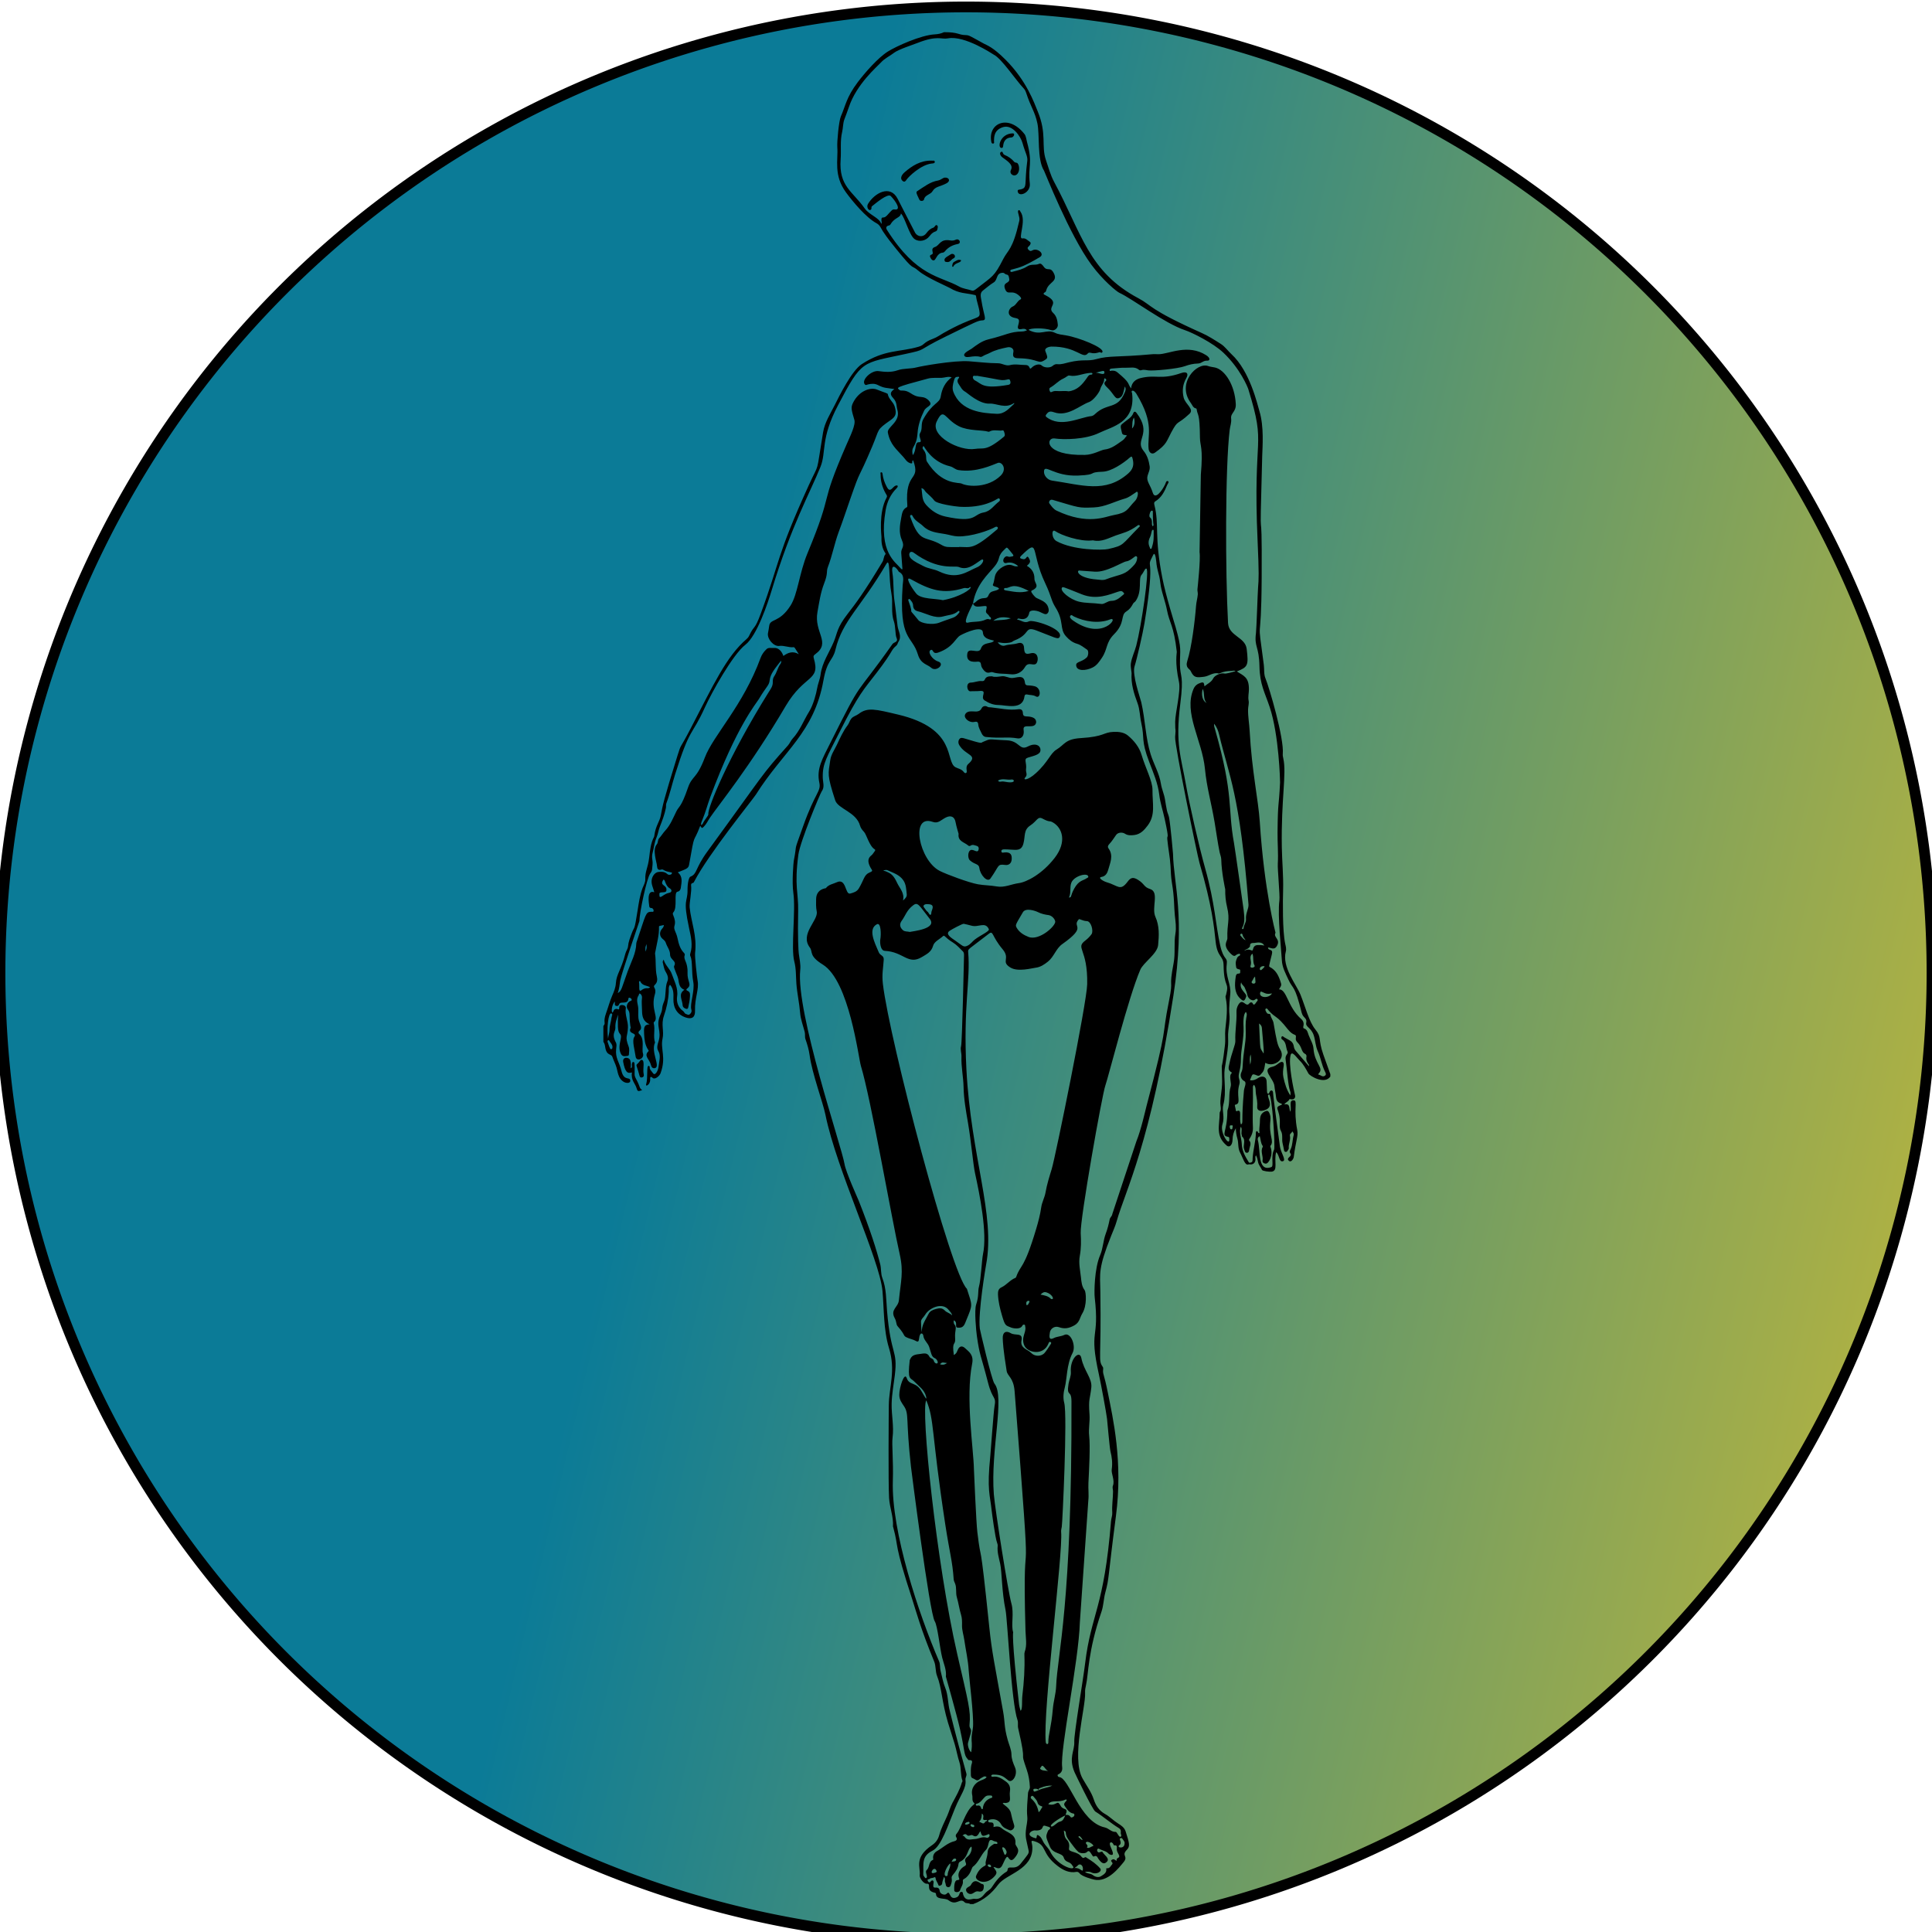<?xml version="1.0" encoding="UTF-8" standalone="no"?>
<!-- Created with Inkscape (http://www.inkscape.org/) -->

<svg
   xmlns:dc="http://purl.org/dc/elements/1.1/"
   xmlns:cc="http://creativecommons.org/ns#"
   xmlns:rdf="http://www.w3.org/1999/02/22-rdf-syntax-ns#"
   xmlns:svg="http://www.w3.org/2000/svg"
   xmlns="http://www.w3.org/2000/svg"
   xmlns:xlink="http://www.w3.org/1999/xlink"
   xmlns:sodipodi="http://sodipodi.sourceforge.net/DTD/sodipodi-0.dtd"
   xmlns:inkscape="http://www.inkscape.org/namespaces/inkscape"
   width="180"
   height="180"
   id="svg2163"
   sodipodi:version="0.32"
   inkscape:version="0.92.4 (5da689c313, 2019-01-14)"
   sodipodi:docname="BINSONDISC4_Female Skeleton.svg"
   inkscape:output_extension="org.inkscape.output.svg.inkscape"
   inkscape:export-filename="/home/dan/Desktop/Pages DIZ/OpenClipart.Projects/Appollonio/Appolinio Original1.png"
   inkscape:export-xdpi="90"
   inkscape:export-ydpi="90"
   version="1.1">
  <defs
     id="defs2165">
    <linearGradient
       inkscape:collect="always"
       id="linearGradient825">
      <stop
         style="stop-color:#0b7b97;stop-opacity:1"
         offset="0"
         id="stop821" />
      <stop
         style="stop-color:#ffcc1a;stop-opacity:1"
         offset="1"
         id="stop823" />
    </linearGradient>
    <linearGradient
       inkscape:collect="always"
       xlink:href="#linearGradient825"
       id="linearGradient827"
       x1="52.662"
       y1="1003.801"
       x2="224.892"
       y2="1044.592"
       gradientUnits="userSpaceOnUse" />
  </defs>
  <sodipodi:namedview
     id="base"
     pagecolor="#ffffff"
     bordercolor="#666666"
     borderopacity="1.0"
     gridtolerance="10000"
     guidetolerance="10"
     objecttolerance="10"
     inkscape:pageopacity="0.0"
     inkscape:pageshadow="2"
     inkscape:zoom="4.607732"
     inkscape:cx="90.00002"
     inkscape:cy="89.352535"
     inkscape:document-units="px"
     inkscape:current-layer="layer1"
     inkscape:window-width="1920"
     inkscape:window-height="1028"
     inkscape:window-x="-8"
     inkscape:window-y="-8"
     showgrid="false"
     inkscape:pagecheckerboard="false"
     inkscape:showpageshadow="false"
     inkscape:window-maximized="1" />
  <g
     inkscape:label="Layer 1"
     inkscape:groupmode="layer"
     id="layer1"
     transform="translate(0,-872.362)">
    <path
       style="fill:url(#linearGradient827);fill-opacity:1;fill-rule:evenodd;stroke:#000000;stroke-width:1;stroke-opacity:1"
       d="M 180,963.01 A 90,90 0 0 1 90,1053.01 90,90 0 0 1 5.4509265e-7,963.01 90,90 0 0 1 90,873.01 90,90 0 0 1 180,963.01 Z"
       id="path818"
       inkscape:connector-curvature="0" />
    <g
       id="g48688"
       transform="matrix(0.109,0,0,0.109,53.619,872.634)"
       style="stroke-width:9.195">
	<path
   id="path48660"
   d="m 337.365,1625 c -1.401,-1.156 -3.601,-0.283 -4.756,-1.514 -4.151,-4.426 -6.854,3.646 -13.885,-1.801 -2.913,-2.257 -10.507,0.035 -10.601,-5.361 -0.009,-0.536 -0.443,-0.885 -1.026,-1.007 -8.634,-1.815 -2.219,-8.136 -7.007,-7.712 -2.24,0.198 -6.196,-4.695 -5.886,-7.274 0.828,-6.893 -5.193,-14.978 10.492,-25.623 3.136,-2.129 5.211,-4.958 6.201,-8.63 1.585,-5.878 4.55,-11.209 6.931,-16.76 1.531,-3.569 2.527,-7.339 4.367,-10.79 3.001,-5.626 6.284,-11.134 8.019,-17.353 0.154,-0.552 0.754,-0.946 0.502,-1.656 -1.81,-5.097 -0.902,-10.684 -2.558,-15.726 -1.68,-5.116 -2.549,-10.399 -4.053,-15.528 -1.816,-6.196 -3.93,-12.306 -5.774,-18.494 -5.287,-17.737 -5.203,-29.539 -9.284,-39.735 -1.568,-3.917 -0.854,-8.453 -2.487,-12.394 -11.598,-27.982 -15.887,-44.396 -18.575,-52.621 -16.557,-50.664 -11.227,-43.023 -16.394,-62.003 -0.068,-0.25 -0.255,-0.498 -0.239,-0.737 0.56,-8.346 -2.862,-16.122 -3.329,-24.399 -0.753,-13.342 -0.339,-71.013 -0.22,-79.598 0.209,-15.153 6.076,-29.403 0.147,-48.546 -4.737,-15.294 -4.218,-33.696 -5.564,-48.767 -2.404,-26.913 -39.237,-103.534 -48.782,-150.7 -2.184,-10.793 -11.34,-34.889 -13.506,-50.867 -0.63,-4.652 -1.976,-9.209 -3.538,-13.658 -0.712,-2.029 -0.13,-4.132 -0.652,-6.162 -1.404,-5.453 -3.495,-10.865 -3.929,-16.401 -0.655,-8.351 -2.559,-16.497 -3.179,-24.846 -0.472,-6.349 -0.139,-12.756 -1.809,-19.085 -3.024,-11.466 1.397,-43.261 -0.799,-58.6 -1.344,-9.391 0.156,-26.2 0.349,-27.2 3.489,-18 -1.064,-4.21 8.088,-29.938 10.309,-28.979 15.399,-29.425 13.787,-36.957 -2.557,-11.949 2.467,-20.18 9.445,-34.119 28.855,-57.637 19.049,-36.289 53.107,-84.479 1.166,-1.65 5.229,-1.433 3.39,-5.356 -1.098,-2.342 -0.734,-9.765 -2.211,-13.966 -2.691,-7.654 -0.645,-15.691 -2.058,-23.345 -2.602,-14.095 -0.946,-31.746 -4.395,-25.832 -21.685,37.181 -37.565,48.319 -43.507,73.345 -2.337,9.841 -7.017,8.153 -10.266,26.294 -8.032,44.852 -34.209,60.161 -57.756,97.611 -2.529,4.023 -40.457,50.654 -52.743,74.386 -0.28,0.541 -0.527,1.054 -1.259,1.167 -1.055,0.163 -1.48,1.07 -1.369,1.917 0.715,5.448 -1.635,15.049 -1.226,18.993 1.321,12.74 6.384,23.941 4.654,38.902 -0.385,3.332 1.685,21.225 2.149,23.669 1.409,7.432 -2.588,14.693 -2.214,25.754 0.186,5.488 -2.611,7.456 -7.802,5.748 -7.53,-2.478 -10.883,-8.371 -10.672,-15.841 0.119,-4.19 0.331,-8.552 -2.89,-12.211 -1.524,1.858 -0.99,4.117 -1.089,6.088 -0.354,7.065 -1.854,13.871 -4.133,20.516 -2.611,7.616 0.29,12.901 -1.163,19.445 -1.993,8.975 3.315,15.955 -1.715,29.633 -0.945,2.571 -4.889,5.675 -6.75,3.976 -1.937,-1.769 -2.233,-0.579 -2.114,1.214 0.296,4.468 -4.271,6.852 -3.441,4.195 1.708,-5.471 0.042,-15.958 2.12,-15.696 0.542,0.068 0.985,0.505 0.931,1.088 -0.193,2.109 1.495,3.202 2.438,4.702 1.026,1.631 2.006,1.675 3.16,0.105 2.101,-2.859 2.028,-6.296 2.583,-9.554 1.917,-11.255 -3.915,-7.206 -0.761,-16.982 3.166,-9.815 -2.696,-12.899 1.554,-22.692 2.875,-6.626 0.453,-4.822 3.426,-12.101 1.502,-3.677 0.776,-12.427 2.539,-16.42 1.451,-3.287 0.222,-6.025 -1.39,-8.722 -1.46,-2.443 -1.695,-5.244 -2.421,-7.895 -0.188,-0.687 0.288,-1.556 0.777,-2.394 1.226,4.849 5.49,7.974 6.958,12.298 2.093,6.165 5.587,12.027 4.551,19.181 -0.69,4.767 0.79,9.466 5.126,12.541 0.999,0.709 1.155,2.148 2.484,2.515 1.102,0.305 2.039,1.268 3.314,0.118 1.234,-1.112 1.72,-2.392 1.267,-3.851 -1.511,-4.868 3.113,-16.099 1.598,-23.881 -1.58,-8.118 -0.445,-17.663 -2.42,-21.79 -0.334,-0.698 -0.355,-1.474 -0.102,-2.276 2.315,-7.33 0.534,-14.457 -1.013,-21.625 -5.561,-25.771 -1.259,-21.625 -1.347,-32.728 -0.047,-5.866 1.114,-10.803 2.439,-11.338 6.106,-2.466 3.686,-6.678 14.49,-21.485 51.022,-69.931 45.102,-64.108 68.92,-90.733 1.573,-1.759 2.315,-4.014 3.938,-5.768 6.284,-6.792 9.438,-15.529 14.225,-23.255 3.612,-5.831 6.155,-16.019 6.647,-19.244 0.639,-4.187 2.518,-8.037 3.048,-12.239 1.31,-10.378 7.443,-18.822 11.335,-28.166 3.188,-7.654 2.439,-11.712 11.764,-23.699 6.756,-8.684 14.337,-18.704 29.85,-44.588 1.224,-2.043 0.846,-4.521 2.465,-6.377 0.516,-0.591 -0.433,-1.582 -0.844,-2.317 -2.228,-3.983 -2.655,-8.288 -2.53,-12.752 0.028,-1.007 -2.598,-20.572 4.433,-33.486 0.78,-1.432 -0.136,-2.286 -0.708,-3.285 -2.942,-5.136 -4.494,-10.644 -4.45,-16.573 0.004,-0.6 -0.488,-1.591 0.533,-1.715 0.848,-0.103 1.058,0.842 1.132,1.49 0.426,3.751 1.665,7.211 3.393,10.554 1.885,3.645 3.004,3.879 5.673,0.948 2.694,-2.958 5.478,-1.831 2.944,0.691 -5.202,5.179 -8.144,11.534 -9.367,18.673 -6.246,36.475 8.514,44.355 13.409,50.322 0.166,0.202 0.632,0.157 0.963,0.227 -0.362,-4.697 -0.744,-9.293 -1.048,-13.894 -0.283,-4.287 3.323,-4.89 0.581,-10.97 -2.822,-6.256 -1.795,-12.87 -0.54,-19.366 0.652,-3.377 0.992,-6.942 4.668,-8.749 0.576,-0.283 0.555,-0.989 0.505,-1.637 -2.33,-29.818 11.791,-19.915 4.97,-38.49 -1.905,0.486 0.805,3.51 -2.634,2.381 -2.739,-0.899 -3.913,-3.195 -5.64,-5.153 -5.997,-6.803 -11.329,-10.598 -13.343,-20.989 -0.919,-4.74 11.254,-9.073 8.123,-19.516 -0.959,-3.2 -0.179,-6.349 -3.617,-10.001 -2.862,-3.041 -2.648,-5.108 1.106,-7.66 -7.04,-1.112 -8.54,-0.589 -13.994,-3.373 -2.953,-1.507 -5.787,-1.278 -8.748,-0.534 -0.818,0.206 -1.621,0.876 -2.413,0.099 -3.642,-3.571 5.308,-12.352 11.564,-11.523 5.464,0.724 10.768,1.216 16.233,-0.683 5.303,-1.843 11.18,-1.097 16.614,-2.578 3.057,-0.833 31.333,-6.086 44.585,-5.137 8.262,0.592 16.489,1.659 24.801,1.691 3.39,0.013 6.632,2.509 10.051,1.601 4.485,-1.192 8.846,-0.092 13.258,-0.112 4.982,-0.022 2.55,5.294 5.712,1.996 2.106,-2.196 6.416,-3.359 8.196,-1.617 2.12,2.074 7.193,2.346 9.451,0.303 1.193,-1.079 2.509,-1.561 4.028,-1.392 3.462,0.385 6.635,-0.849 9.899,-1.613 12.377,-2.9 15.771,-0.594 23.309,-2.71 11.351,-3.187 17.586,-1.409 47.957,-4.199 1.823,-0.168 3.606,0.052 5.393,0.016 9.01,-0.183 24.867,-9.104 40.549,0.823 3.846,2.435 3.245,4.786 1.039,4.68 -3.816,-0.183 -4.741,2.367 -8.066,2.441 -3.853,0.086 -7.507,0.936 -11.106,2.259 -6.221,2.287 -27.076,4.169 -31.235,3.611 -2.055,-0.276 -4.04,-0.88 -6.111,-0.145 -0.693,0.246 -1.467,0.049 -1.984,-0.388 -3.437,-2.906 -7.565,-1.55 -11.368,-1.723 -3.819,-0.174 -7.671,0.461 -11.512,0.667 -1.05,0.056 -2.159,0.292 -2.152,1.346 0.009,1.31 1.267,0.489 1.857,0.476 1.749,-0.038 3.226,0.152 4.705,1.372 11.742,9.684 8.288,9.245 11.779,13.796 0.466,-5.268 4.001,-7.798 8.003,-8.798 13.187,-3.294 17.314,1.76 34.872,-4.338 4.85,-1.684 6.567,0.503 4.205,4.588 -2.961,5.123 -3.511,10.553 -2.188,16.25 1.373,5.912 9.402,9.92 5.002,14.01 -11.155,10.371 -9.358,4.435 -15.52,15.816 -4.269,7.885 -3.68,10.121 -13.996,17.406 -2.535,1.79 -5.017,0.015 -5.383,-3.063 -1.389,-11.686 5.376,-21.183 -10.371,-47.126 -0.778,-1.281 -2.469,-3.3 -3.736,-2.697 -0.911,0.434 -0.102,1.499 -0.009,2.303 2.869,24.969 -17.081,28.25 -28.301,33.723 -11.731,5.723 -30.288,5.862 -38.034,4.693 -7.377,-1.113 -9.386,14.895 26.029,14.071 7.11,-0.165 13.806,-4.241 16.633,-4.553 6.26,-0.69 10.836,-4.644 15.731,-7.996 1.478,-1.012 2.127,-2.661 3.575,-4.054 -1.682,-0.669 -3.778,-0.028 -4.304,-2.11 -1.843,-7.291 -1.343,-6.399 1.944,-9.21 2.817,-2.41 6.382,-4.038 7.793,-7.907 0.508,-1.394 1.674,-1.422 2.611,-0.196 13.952,18.263 -1.875,23.013 6.123,32.626 3.075,3.696 4.464,8.291 5.182,13.091 0.441,2.946 -1.012,5.378 -1.75,7.968 -1.363,4.78 2.131,7.446 4.441,14.739 1.95,6.158 7.787,-1.446 10.575,-7.285 0.527,-1.105 0.831,-3.372 2.401,-2.66 1.258,0.571 -0.277,2.231 -0.715,3.312 -2.223,5.495 -4.84,10.731 -10.183,13.979 -1.211,0.736 -0.968,2.019 -0.706,3.068 4.342,17.372 -0.333,26.092 6.797,62.497 2.993,15.284 10.736,39.773 11.344,41.927 5.474,19.392 3.602,18.487 3.709,32.099 0.086,10.915 3.482,8.289 0.264,33.493 -4.408,34.527 0.742,45.461 5.023,70.045 2.456,14.101 10.755,50.994 16.338,70.847 8.313,29.561 8.818,48.186 12.77,65.601 3.043,13.407 6.406,9.277 5.579,16.113 -1.294,10.696 3.886,16.809 2.997,25.481 -2.354,22.952 1.008,12.621 -1.596,31.185 -0.568,4.051 0.038,8.069 -0.231,12.107 -0.467,7.005 -1.951,13.845 -2.927,20.765 -1.072,7.598 1.694,20.012 -1.133,30.336 -1.449,5.29 1.41,10.18 -0.787,16.956 -2.38,7.341 6.54,19.994 5.839,12.238 -0.055,-0.604 0.182,-1.35 -0.895,-1.565 -6.696,-1.339 -0.896,-3.88 -0.73,-21.628 0.003,-0.346 -0.026,-0.72 0.091,-1.033 2.467,-6.606 0.632,-13.782 2.768,-20.48 0.891,-2.794 -1.83,-8.951 0.672,-11.147 0.35,-0.307 0.406,-0.71 -0.156,-1.008 -3.458,-1.833 -2.123,-4.855 -1.607,-7.452 1.733,-8.718 5.208,-16.136 5.063,-19.18 -0.393,-8.266 1.309,-16.445 0.97,-24.715 -0.092,-2.234 0.436,-4.469 1.651,-6.441 3.811,-6.183 6.321,2.958 9.291,-1.021 0.628,-0.841 2.249,-1.623 3.103,0.301 0.72,1.621 2.033,0.125 2.565,-0.875 0.506,-0.949 2.041,-1.797 1.348,-2.835 -0.943,-1.413 -1.928,0.284 -2.857,0.612 -2.103,0.742 -5.25,-1.393 -5.834,-4.495 -0.408,-2.165 -1.421,-4.076 -2.181,-6.046 -0.635,-1.649 -2.71,-2.643 -3.086,-4.725 -2.309,6.424 5.209,9.387 4.267,12.251 -1.369,4.164 -2.379,4.438 -5.48,1.261 -4.713,-4.829 -4.453,-11.379 -3.425,-18.358 0.672,-4.566 4.094,-0.874 3.817,-4.214 -0.057,-0.693 0.378,-1.73 -0.743,-1.945 -1.169,-0.225 -2.482,-0.548 -2.671,-1.724 -0.31,-1.929 -0.742,-3.994 -0.07,-5.884 0.523,-1.472 0.879,-3.218 2.643,-3.967 0.6,-0.255 0.993,-0.837 0.649,-1.489 -0.325,-0.616 -0.928,-0.178 -1.405,-0.116 -2.772,0.365 -2.491,3.819 -6.762,-0.511 -7.116,-7.215 -2.521,-10.393 -2.607,-12.806 -0.461,-12.783 2.489,-15.394 -0.261,-26.816 -1.202,-4.991 -1.691,-9.986 -1.575,-15.104 0,0 -3.192,-14.415 -3.397,-25.562 -0.039,-2.104 -0.973,-4.14 -1.406,-6.228 -1.652,-7.962 -2.514,-15.202 -4.313,-25.76 -2.979,-17.481 -6.637,-29.182 -8.24,-45.575 -2.374,-24.283 -18.536,-47.749 -9.724,-68.22 1.191,-2.767 3.299,-4.357 6.1,-5.214 2.366,-0.724 2.849,-0.334 3.225,3.007 2.687,-2.263 5.932,-3.522 7.56,-6.884 1.205,-2.488 6.551,-4.748 9.232,-4.083 1.804,0.447 6.483,-1.069 9.817,-1.953 -1.567,-0.906 -2.624,-0.217 -3.64,-0.211 -3.357,0.021 -6.623,0.536 -9.717,1.916 -0.314,0.14 -0.705,0.362 -0.986,0.283 -4.715,-1.335 -8.347,2.232 -12.582,2.756 -6.549,0.81 -8.712,1.016 -11.473,-4.911 -0.928,-1.993 -4.807,-2.592 -2.869,-8.631 3.653,-11.382 6.493,-33.961 7.467,-47.029 0.245,-3.287 1.198,-6.432 1.489,-9.716 0.144,-1.618 -0.438,-3.023 -0.288,-4.565 0.097,-1.001 2.776,-25.435 1.795,-31.6 0,0 1.101,-66.346 1.101,-66.346 2.078,-23.851 -0.701,-23.923 -0.769,-31.708 -0.193,-21.91 -1.989,-18.127 -2.828,-24.221 -0.031,-0.225 -0.267,-0.572 -0.45,-0.602 -2.627,-0.426 -3.163,-2.828 -4.445,-4.561 -12.694,-17.154 5.386,-35.125 14.584,-31.724 1.979,0.732 4.129,0.836 6.17,1.329 8.35,2.018 16.823,15.006 17.604,31.263 0.322,6.714 -4.567,7.518 -3.976,12.323 0.417,3.392 -0.834,6.403 -1.224,9.593 -3.941,32.214 -3.715,123.028 -1.424,165.118 0.62,11.399 14.699,11.921 15.944,22.229 1.709,14.156 0.995,15.477 -8.43,19.227 6.128,3.835 10.381,5.067 10.333,15.236 -0.015,3.255 -0.9,6.427 -0.247,9.787 0.46,2.366 -0.434,4.965 -0.481,7.464 -0.113,6.069 1.017,12.06 1.343,18.116 1.871,34.796 7.459,59.137 8.679,78.028 3.819,59.107 13.442,94.693 13.442,94.693 -2.133,4.157 4.26,5.165 1.435,10.849 -2.282,4.592 -5.457,1.779 -7.847,1.779 0.137,3.291 4.622,0.543 3.287,5.863 -2.65,10.554 -2.669,10.356 -1.669,10.867 4.959,2.535 7.268,7.048 8.919,12.01 1.163,3.495 1.093,3.519 -1.17,7.022 6.849,-0.129 7.247,15.082 18.997,25.366 1.706,1.493 2.47,3.524 1.897,5.877 -0.189,0.775 -0.327,1.907 0.407,2.126 2.977,0.889 3.246,3.633 4.096,5.841 1.457,3.784 3.793,7.389 4.096,11.432 1.003,13.362 9.263,16.358 4.485,21.236 -0.317,0.324 -0.442,1.048 -0.017,1.1 1.724,0.213 3.137,2.183 5.067,1.015 1.823,-1.104 0.879,-2.531 0.237,-3.817 -2.745,-5.502 -3.524,-11.711 -6.066,-17.238 -2.014,-4.379 -2.032,-9.121 -3.454,-13.533 -2.222,-6.897 -7.25,-7.142 -6.44,-10.866 0.919,-4.22 -2.734,-3.841 -3.913,-8.612 -6.031,-24.412 -7.325,-19.477 -11.323,-28.218 -2.45,-5.356 -5.31,-10.439 -5.61,-16.636 -0.413,-8.554 -3.822,-37.516 -2.085,-51.283 0.525,-4.158 -1.658,-26.207 -1.368,-31.274 0.509,-8.891 -0.314,-17.767 -0.225,-26.661 0.285,-28.286 1.038,-19.66 2.151,-42.775 0.049,-1.008 -0.902,-40.37 -8.824,-64.227 -4.17,-12.559 -8.491,-19.36 -8.785,-34.854 -0.332,-17.564 -4.585,-16.396 -2.985,-28.542 0.463,-3.512 1.483,-35.35 1.784,-38.727 0.628,-7.047 0.836,-12.878 -0.378,-39.642 -4.316,-95.17 7.897,-78.608 -7.918,-129.966 -0.576,-1.869 -6.922,-17.647 -21.372,-31.323 -8.709,-8.242 -26.462,-17.114 -32.775,-19.208 -17.395,-5.772 -44.885,-26.805 -56.19,-31.995 -2.122,-0.974 -13.749,-10.36 -23.769,-23.893 -18.814,-25.41 -39.925,-79.494 -40.562,-80.497 -6.042,-9.51 -3.539,-30.523 -5.658,-40.448 -2.167,-10.149 -5.488,-13.484 -9.473,-25.687 -0.503,-1.539 -1.123,-2.985 -2.163,-4.069 -6.57,-6.841 -18.843,-25.47 -25.539,-28.857 -1,-0.506 -24.843,-16.709 -39.271,-13.986 -5.839,1.102 -8.835,-2.842 -26.062,3.932 -3.002,1.18 -16.403,5.592 -19.9,8.326 -3.71,2.899 -8.101,4.769 -11.365,8.414 -2.809,3.136 -20.877,18.372 -27.403,38.235 -1.154,3.512 -2.541,6.947 -3.821,10.417 -1.264,3.423 -1.023,7.108 -1.871,10.615 -1.867,7.716 -0.714,15.631 -1.291,23.447 -1.71,23.153 10.264,27.285 20.548,41.973 3.973,5.675 12.618,7.911 14.195,13.25 0.727,-1.368 0.12,-2.124 0.108,-2.897 -0.072,-4.706 1.471,-0.699 4.789,-4.358 4.306,-4.747 4.571,-5.352 6.624,-5.09 5.891,0.753 0.845,-7.128 -3.395,-11.457 -2.587,-2.642 -12.994,6.244 -16.105,8.713 -1,0.794 0.357,2.774 -1.582,3.209 -1.505,0.338 -3.275,-2.738 -1.783,-5.248 5.464,-9.196 18.935,-16.816 25.305,-4.392 0.315,0.615 14.676,28.634 15.054,29.219 2.31,3.578 6.914,3.702 9.393,0.375 1.526,-2.047 3.221,-3.876 5.726,-4.714 1.891,-0.633 2.065,-3.028 3.406,-2.225 0.717,0.43 0.819,1.097 0.735,1.807 -0.658,5.591 -2.481,1.331 -7.154,7.607 -2.906,3.904 -8.77,5.197 -12.694,2.374 -4.616,-3.32 -8.162,-18.518 -11.653,-21.874 -0.266,3.817 -5.406,3.342 -8.683,9.036 -0.357,0.621 -0.814,1.099 -1.571,1.242 -2.192,0.414 -2.884,1.857 -1.659,3.79 25.492,40.236 45.207,39.21 61.695,48.42 3.396,1.897 7.229,2.154 10.793,3.396 1.557,0.543 3.13,-0.806 4.425,-1.827 13.509,-10.653 14.546,-9.592 22.525,-25.244 3.934,-7.718 8.011,-7.493 13.694,-32.654 0.746,-3.304 -2.381,-8.205 -0.608,-8.895 1.047,-0.407 1.189,0.693 1.613,1.285 5.555,7.745 -2.771,23.581 1.73,22.78 2.733,-0.487 4.32,1.741 6.242,2.907 1.275,0.773 0.562,2.46 -0.567,3.56 -0.824,0.803 -2.014,1.482 -0.768,2.986 1.059,1.279 2.031,1.692 3.525,0.785 4.104,-2.491 11.088,2.953 6.308,5.785 -12.271,7.271 -16.822,8.851 -23.415,10.45 -0.827,0.201 -2.008,0.361 -1.726,1.478 0.284,1.124 1.508,0.634 2.219,0.452 4.16,-1.068 8.368,-2.03 12.054,-4.421 3.775,-2.449 7.098,-0.745 10.145,-2.223 1.619,-0.785 2.997,0.85 3.981,2.246 3.306,4.692 5.511,-0.33 8.612,5.505 4.086,7.688 -4.344,7.452 -6.329,14.827 -0.166,0.618 -0.348,1.256 -0.862,1.54 -2.784,1.537 -0.832,2.148 0.531,2.858 13.178,6.869 0.352,9.556 6.221,14.95 3.026,2.78 3.64,6.426 3.997,10.129 0.272,2.83 -2.983,5.551 -5.639,4.619 -6.021,-2.113 -17.972,-1.929 -19.352,-0.224 10.325,5.548 15.174,-1.219 22.48,2.431 2.854,1.425 6.315,1.735 9.47,2.245 10.536,1.703 33.069,10.456 31.128,14.338 -0.435,0.87 -1.169,0.469 -1.784,0.148 -0.636,-0.332 -1.131,0.031 -1.712,0.19 -2.013,0.551 -4.056,0.92 -6.138,0.294 -0.967,-0.291 -2.162,-0.328 -2.726,0.365 -4.511,5.549 -9.094,-5.929 -31.313,-5.756 -1,0.008 -6.207,0.816 -5.038,3.943 1.478,3.955 2.414,5.499 0.463,6.897 -7.231,5.182 -5.147,-0.586 -23.363,-0.862 -4.301,-0.065 -5.323,-1.242 -4.433,-5.5 0.517,-2.473 -1.96,-4.495 -5.003,-3.871 -5.248,1.076 -10.484,2.239 -15.264,4.829 -1.964,1.064 -4.186,1.576 -6.065,2.857 -0.533,0.363 -1.387,0.657 -1.957,0.496 -6.214,-1.748 -12.222,1.952 -13.702,-1.074 -1.111,-2.27 5.198,-5.104 6.198,-5.854 4.433,-3.322 8.879,-6.685 14.38,-8.015 15.505,-3.749 18.214,-6.575 28.811,-6.747 1.389,-0.023 2.684,-0.351 4.17,-0.944 -1.49,-1.759 -3.208,-1.402 -4.876,-1.085 -2.425,0.461 -3.364,-0.533 -2.691,-2.931 1.451,-5.167 1.087,-5.939 -2.732,-6.644 -7.923,-1.462 -5.425,-8.274 -1.887,-9.717 3.04,-1.239 3.813,-4.768 6.748,-6.161 1.091,-0.518 -0.061,-1.999 -0.694,-2.624 -6.723,-6.643 -10.188,0.107 -12.585,-6.228 -2.449,-6.474 4.63,-4.211 3.52,-8.994 -0.331,-1.427 -0.267,-3.156 -2.436,-3.403 -1.073,-0.122 -1.619,-1.43 -2.944,-1.437 -6.008,-0.033 -4.242,6.046 -7.781,8.204 -3.335,2.034 -6.252,4.616 -9.307,6.994 -2.886,2.247 -1.694,5.632 -1.251,8.492 2.026,13.073 5.139,16.815 0.854,16.975 -3.703,0.138 -5.247,1.079 -30.93,13.608 -27.218,13.278 -15.345,10.825 -34.631,15.051 -37.709,8.263 -37.179,4.486 -57.942,44.049 -15.086,28.746 -9.793,39.764 -14.896,52.446 -8.833,21.951 -24.942,50.307 -41.518,104.896 -3.623,11.931 -12.849,39.597 -22.704,47.216 -10.835,8.376 -28.943,41.126 -34.586,53.549 -11.477,25.267 -12.504,15.998 -25.487,57.325 -2.583,8.223 -4.425,16.667 -7.491,24.745 -0.435,1.146 -0.099,2.532 -0.351,3.827 -1.093,5.63 -3.147,10.925 -5.238,16.23 -1.133,2.874 -1.459,6.007 -2.715,8.886 -1.899,4.353 -2.289,9.138 -3.514,13.693 -0.497,1.849 -0.418,3.989 -0.065,5.897 0.492,2.652 -0.105,5.18 -0.274,7.753 -0.089,1.362 -0.785,2.485 -1.633,3.669 -2.946,4.113 -9.18,33.305 -9.19,40.585 0,0 -15.309,44.708 -16.426,50.914 -0.62,3.447 -0.703,6.984 -2.146,10.623 3.404,-1.543 3.397,-4.469 8.559,-18.625 2.843,-7.796 7.117,-15.244 7.345,-23.875 0.018,-0.666 0.326,-1.332 0.546,-1.982 7.821,-23.147 7.282,-24.759 12.169,-25 0.851,-0.042 1.964,0.445 2.072,-0.751 0.105,-1.166 -0.711,-2.378 -1.902,-2.434 -1.793,-0.085 -1.832,-1.064 -1.913,-2.387 -0.062,-1 -2.507,-13.585 4.39,-11.081 -0.829,-3.715 -3.012,-7.105 -2.098,-11.241 0.622,-2.815 2.733,-5.785 5.631,-6.114 8.548,-0.97 6.373,3.533 10.652,2.168 0.401,-0.128 0.837,-0.708 0.922,-1.147 0.153,-0.793 -0.654,-0.611 -1.077,-0.704 -2.194,-0.484 -4.405,-0.898 -6.329,-2.17 -0.548,-0.362 -1.176,-0.399 -1.755,-0.19 -2.608,0.94 -3.481,-0.814 -3.58,-2.716 -0.199,-3.857 -4.314,-14.042 -0.169,-18.935 1.227,-1.449 0.54,-3.604 1.973,-5.131 1.877,-1.998 3.26,-4.458 5.135,-6.459 4.481,-4.783 6.748,-10.817 9.582,-16.52 2.298,-4.625 4.064,-3.252 9.844,-20.06 3.723,-10.828 7.277,-6.977 14.515,-26.028 7.177,-18.888 32.664,-44.234 47.645,-85.154 1.086,-2.968 2.843,-5.303 5.044,-7.402 1.725,-1.645 3.931,-0.791 5.939,-1.017 4.289,-0.484 7.063,2.755 8.476,6.835 4.143,-3.098 8.372,-4.388 13.19,-1.478 -3.514,-5.56 -3.618,-6.103 -4.675,-6.003 -4.094,0.388 -7.948,-1.647 -12.079,-1.096 -4.697,0.626 -10.468,-6.021 -9.613,-10.883 0.359,-2.042 0.787,-4.064 1.033,-6.133 0.799,-6.732 8.622,-2.313 18.282,-17.515 6.129,-9.645 7.395,-27.611 14.44,-44.614 23.497,-56.712 8.949,-36.876 33.407,-92.991 3.196,-7.332 7.962,-16.823 6.673,-21.129 -2.671,-8.921 -3.072,-10.713 -1.033,-14.744 5.158,-10.201 14.881,-13.268 20.182,-11.164 8.052,3.196 9.295,3.195 9.434,4.012 0.718,4.214 4.683,6.526 5.885,10.49 1.971,6.499 0.728,8.692 -3.649,11.775 -12.35,8.698 -8.941,6.845 -15.476,22.255 -13.64,32.164 -8.974,16.755 -18.782,44.904 -3.269,9.381 -6.394,18.827 -9.861,28.123 -3.685,9.88 -5.522,20.275 -9.29,30.102 -1.66,4.328 0.337,4.965 -3.286,14.247 -3.06,7.842 -4.176,16.185 -5.67,24.365 -3.166,17.329 11.869,25.949 -1.745,35.885 -1.448,1.057 -1.973,1.568 -1.326,3.775 5.771,19.678 -7.985,13.269 -24.152,40.732 -30.645,52.059 -57.418,84.595 -64.774,95.498 -1.688,2.501 -2.925,5.323 -5.102,7.492 -1.546,1.541 -1.652,1.529 -3.072,-0.745 -6.478,17.006 -4.308,3.341 -9.533,33.277 -0.594,3.402 -2.741,3.687 -9.694,6.52 4.582,3.669 3.212,8.535 2.614,13.242 -0.211,1.659 -1.086,2.984 -2.843,3.312 -3.466,0.648 0.306,13.44 -3.586,17.713 -0.813,0.893 -0.289,1.771 0.058,2.661 1.103,2.827 1.965,5.528 0.96,8.769 -0.986,3.18 1.474,5.182 2.612,10.664 0.956,4.607 2.131,9.078 5.561,12.576 0.522,0.532 0.786,1.339 0.575,1.914 -1.429,3.884 2.784,5.551 2.403,14.952 -0.306,7.554 3.933,9.962 -0.017,13.277 -0.942,0.79 -1.704,1.426 0.218,2.271 2.526,1.111 1.893,3.688 1.782,5.756 -0.124,2.313 -0.572,4.627 -1.085,6.894 -0.243,1.074 -0.26,2.954 -1.788,2.714 -1.398,-0.22 -3.149,-1.331 -3.25,-2.907 -0.332,-5.162 -4.085,-9.687 1.449,-13.412 -4.241,-1.585 -4.622,-5.254 -5.164,-8.827 -0.514,-3.383 -4.394,-10.105 -3.592,-11.525 2.531,-4.482 -3.461,-5.085 -3.487,-9.891 -0.02,-3.786 -2.582,-6.524 -3.612,-9.872 -0.402,-1.307 -1.439,-2.331 -2.551,-3.219 -2.875,-2.293 -3.201,-5.827 -0.787,-8.703 0.786,-0.937 1.638,-1.788 1.63,-3.339 -3.963,0.925 -4.176,0.655 -4.146,1.591 0.23,7.114 -1.779,13.906 -3.016,20.809 -0.137,0.766 -0.421,1.566 -0.315,2.304 0.908,6.309 0.061,12.753 1.451,19.012 0.615,2.772 0.627,5.288 -1.64,7.408 -2.43,2.273 1.741,2.37 0.023,8.045 -3.871,12.782 3.805,20.181 -0.741,23.789 -0.254,0.202 -0.369,0.471 -0.258,0.89 1.438,5.458 -0.632,11.154 1.107,16.598 -3.782,8.096 4.926,20.606 -0.026,21.841 -2.191,0.546 -3.066,-0.976 -3.524,-2.849 -1.127,-4.619 -6.254,-7.576 -2.203,-11.352 0.78,-0.727 0.041,-1.197 -0.311,-1.752 -2.537,-3.994 -3.015,-8.506 -3.246,-13.074 -0.263,-5.18 -0.412,-8.187 4.751,-8.38 -5.862,-2.522 -6.456,-6.961 -6.533,-11.914 -0.055,-3.524 -0.505,-7.03 -0.06,-10.572 0.296,-2.356 -1.41,-3.903 -1.981,-3.828 -0.711,0.094 -0.5,1.016 -0.798,1.441 -2.004,2.86 -1.32,5.771 -0.681,8.876 0.732,3.556 -0.039,7.251 0.441,10.891 0.621,4.703 4.181,7.942 0.905,10.586 -0.924,0.745 -1.237,1.922 -0.111,2.904 4.775,4.167 1.845,12.854 3.06,16.401 1.608,4.696 -5.63,7.671 -6.262,2.707 -0.645,-5.069 -3.303,-13.613 -1.156,-16.681 2.775,-3.965 -5.674,-2.15 -3.153,-7.6 0.282,-0.609 -0.11,-1.175 -0.187,-1.763 -1.312,-9.97 0.287,-10.965 -2.315,-14.333 -1.6,-2.071 -0.347,-5.852 2.082,-6.941 0.627,-0.281 1.526,-0.37 1.378,-1.247 -0.154,-0.914 -1.04,-1.474 -1.845,-1.669 -0.974,-0.236 -0.974,0.812 -1.063,1.389 -0.719,4.649 -6.793,1.294 -7.773,4.102 -0.446,1.279 -1.211,1.861 -2.548,1.512 -1.634,-0.425 -1.163,-1.589 -1.163,-3.818 -2.107,2.314 -3.296,7.301 -2.262,9.52 1.253,-0.508 1.005,-2.193 2.174,-2.762 0.741,-0.361 1.571,-0.565 2.262,-0.233 3.257,1.566 -0.449,-3.606 4.104,-3.475 1.752,0.05 3.347,1.143 3.071,2.85 -0.919,5.671 2.079,10.827 1.836,16.41 -0.374,8.588 -2.83,7.093 0.601,16.315 0.841,2.261 0.326,4.429 0.229,6.62 -0.066,1.504 -1.521,1.275 -2.628,1.462 -1.921,0.325 -3.285,-0.098 -4.229,-1.974 -2.116,-4.202 -1.032,-8.418 -0.153,-12.601 1.211,-5.764 -2.185,-2.649 -2.4,-10.374 -0.097,-3.49 -0.138,-6.985 0.319,-10.489 -1.488,3.536 -2.696,7.117 -2.476,11.034 0.211,3.76 -3.619,5.23 0.426,12.793 0.92,1.72 0.392,3.788 0.214,5.628 -0.775,8.017 2.607,10.624 4.593,18.87 2.188,9.086 7.524,4.126 7.491,8.368 -0.02,2.573 -6.452,2.776 -9.539,-3.72 -1.196,-2.517 -1.487,-5.291 -2.278,-7.906 -0.937,-3.096 -2.461,-5.895 -3.468,-8.92 -1.017,-3.056 -4.941,-0.647 -6.122,-8.294 -0.256,-1.658 -0.527,-3.231 -1.582,-4.577 0,-4.514 0,-9.028 0,-13.542 2.607,-3.161 -0.75,-2.566 2.371,-11.179 1.781,-4.916 3.091,-10.026 5.18,-14.8 1.508,-3.447 2.883,-6.818 3.128,-10.578 0.527,-8.087 4.38,-10.767 8.169,-25.495 0.549,-2.134 2.068,-3.902 2.23,-6.023 0.29,-3.798 1.718,-7.213 2.969,-10.705 2.623,-7.322 2.238,-0.965 5.21,-20.026 1.008,-6.465 1.936,-12.921 4.238,-19.122 0.891,-2.402 2.414,-4.731 2.331,-7.362 -0.227,-7.268 2.165,-9.189 3.345,-18.824 0.735,-6.001 1.208,-12.065 4.131,-17.559 0.232,-0.436 0.239,-1.001 0.312,-1.511 1.186,-8.234 4.468,-11.499 5.434,-16.665 1.644,-8.792 2.266,-12.642 14.404,-51.633 3.159,-10.147 1.641,-4.584 10.564,-21.726 20.284,-38.969 31.266,-62.874 48.347,-77.507 0.938,-0.803 1.657,-1.685 2.198,-2.826 4.791,-10.095 4.447,-3.982 10.122,-19.406 16.745,-45.508 12.872,-47.71 40.831,-109.176 9.667,-21.251 5.929,-7.094 12.271,-45.301 1.414,-8.516 6.124,-15.691 9.88,-23.173 4.011,-7.99 14.587,-29.611 23.323,-35.238 19.726,-12.706 32.374,-9.965 48.691,-14.853 5.044,-1.511 3.569,-3.637 12.33,-6.837 3.097,-1.131 5.744,-3.135 8.572,-4.731 27.966,-15.776 31.633,-11.144 30.98,-17.635 -0.48,-4.775 -2.489,-9.171 -3.011,-13.905 -0.112,-1.014 -0.947,-0.99 -1.735,-1.177 -6.626,-1.575 -12.558,-0.93 -20.803,-5.925 -1.731,-1.049 -20.121,-8.921 -26.575,-14.518 -7.055,-6.118 -2.86,1.314 -18.879,-18.431 -4.089,-5.04 -8.133,-10.068 -11.694,-15.502 -1.556,-2.373 -2.36,-5.19 -5.306,-6.765 -9.12,-4.873 -20.518,-18.727 -26.069,-26.249 -10.956,-14.846 -6.703,-27.93 -7.536,-38.742 -0.359,-4.651 1.316,-22.493 3.043,-26.414 4.064,-9.226 4.688,-16.29 14.418,-29.196 6.087,-8.074 17.292,-20.916 25.793,-26.248 6.882,-4.316 28.055,-14.041 40.207,-14.653 2.595,-0.131 5.295,-0.666 7.733,-1.863 12.923,0 11.624,2.338 18.814,2.515 2.627,0.065 3.584,0.848 15.118,7.194 2.775,1.527 7.715,2.861 18.599,13.752 18.128,18.14 24.526,36.877 27.51,44.079 8.172,19.72 2.845,29.479 7.125,41.89 2.133,6.185 3.766,12.589 6.899,18.424 23.753,44.231 29.368,76.898 72.137,99.586 11.921,6.324 8.282,9.15 54.249,29.745 5.746,2.574 10.911,5.962 16.155,9.28 3.588,2.271 5.995,5.902 9.059,8.715 15.858,14.56 22.219,43.061 23.954,48.77 4.063,13.368 2.586,30.371 2.365,38.282 -2.807,100.309 -0.003,21.793 -0.454,104.046 -0.356,65.064 -4.446,27.036 1.821,74.437 0.516,3.904 -0.087,8.025 1.459,11.712 3.034,7.233 16.07,51.311 14.759,64.541 -0.125,1.259 0.181,2.593 0.46,3.854 2.913,13.166 -1.955,34.628 -1.283,75.77 0.2,12.251 1.459,24.457 1.104,36.749 -0.27,9.347 -0.578,34.725 1.761,45.671 0.464,2.169 1.157,4.462 0.564,6.681 -3.571,13.344 8.96,28.238 12.441,36.799 4.109,10.107 7.355,23.235 12.695,29.813 5.844,7.198 2.146,7.895 6.911,21.562 1.953,5.601 3.988,11.174 5.987,16.759 0,0.694 0,1.389 0,2.083 -4.917,7.065 -17.498,-0.458 -18.72,-2.649 -2.176,-3.903 -4.216,-7.921 -7.491,-11.049 -2.512,-2.399 -6.587,-8.82 -7.719,-4.739 -2.12,7.643 2.521,29.262 3.774,34.435 0.547,2.256 -1.01,3.842 -3.278,3.474 -0.592,-0.096 -1.387,-0.575 -1.64,0.064 -0.741,1.878 -2.905,2.232 -4.254,4.265 5.621,-1.085 3.67,3.803 5.219,6.259 1.174,-3.826 -1.729,-10.21 2.931,-9.783 3.503,0.32 -0.58,7.527 2.908,25.504 0.98,5.049 -1.258,9.166 -2.999,23.033 -0.166,1.326 -2.153,4.915 -4.129,3.188 -3.023,-2.641 3.285,-3.561 1.246,-6.365 -1.061,-1.459 -0.327,-2.34 0.275,-3.633 1.753,-3.763 1.406,-8.038 2.568,-11.977 0.31,-1.05 -0.192,-2.123 -1.283,-3.237 -0.275,1.684 -2.366,1.878 -1.929,3.918 0.762,3.551 -1.376,6.909 -0.989,10.501 0.07,0.649 -0.575,1.405 -0.965,2.067 -0.408,0.691 -0.987,1.295 -1.874,1.085 -1.553,-0.368 -1.061,-1.8 -2.443,-7.325 -0.873,-3.493 0.46,-7.273 -1.454,-10.629 -0.929,-1.628 -1.016,-3.44 -0.941,-5.271 0.608,-14.811 -6.132,-14.017 1.648,-17.108 0.11,-0.044 0.147,-0.269 0.263,-0.496 -1.203,-0.992 -4.758,-0.797 -5.149,-6.155 -0.225,-3.08 -1.09,-6.111 -1.34,-9.19 -0.546,-6.73 -11.916,-14.397 -1.694,-16.591 2.056,-0.441 3.6,-1.644 5.178,-2.847 3.096,-2.361 4.935,-1.508 4.369,2.353 -0.463,3.161 -0.899,6.319 -0.185,9.509 1.205,5.376 2.663,10.648 5.951,15.568 0.204,-1.466 0.257,-2.569 -0.166,-3.627 -1.88,-4.703 -2.585,-18.424 -3.916,-27.266 -0.58,-3.852 2.616,-4.675 1.621,-6.745 -1.626,-3.382 -0.709,-7.879 -4.648,-10.294 -0.716,-0.439 -0.902,-1.887 -0.137,-2.564 0.675,-0.597 1.351,0.351 1.998,0.75 1.173,0.723 2.376,1.406 3.605,2.027 6.151,3.108 3.365,6.125 6.095,9.342 3.726,4.389 7.481,8.753 11.451,13.39 -0.033,-0.667 0.078,-1.09 -0.085,-1.302 -1.578,-2.054 -2.599,-4.227 -2.057,-6.933 0.177,-0.884 -0.247,-1.897 -1.014,-2.265 -2.422,-1.161 -2.848,-3.574 -3.785,-5.653 -2.271,-5.039 -4.864,-4.435 -4.275,-8.423 0.557,-3.771 -1.704,-0.447 -7.096,-7.296 -9.7,-12.323 -9.995,-8.814 -16.177,-15.822 -0.618,-0.701 -1.438,-2.426 -2.534,-1.395 -0.735,0.692 0.247,2.241 0.849,3.266 1.088,1.852 2.962,0.333 3.198,1.819 0.402,2.527 2.252,4.51 2.673,6.945 2.695,15.583 3.378,18.926 5.72,22.725 5.357,8.688 -6.025,15.594 -12.741,11.344 -1.128,6.89 -1.142,6.877 -4.081,10.116 -0.834,0.919 -1.542,1.307 -2.9,0.756 -4.828,-1.96 -3.772,-1.184 -6.145,3.994 2.831,0.501 4.93,-0.467 7.209,-1.967 3.137,-2.065 6.987,-1.245 7.036,3.124 0.031,2.752 0.351,5.522 0.339,8.292 -0.004,0.814 0.21,1.893 0.736,2.081 0.915,0.327 1.153,-0.767 1.465,-1.455 0.967,-2.134 2.901,-1.377 2.956,0.519 0.123,4.282 5.366,41.434 5.837,45.801 0.566,5.249 5.468,11.694 2.878,12.768 -3.756,1.557 -3.062,-5.329 -6.08,-7.608 -2.06,7.877 1.928,15.92 -3.853,16.647 -1.841,0.232 -7.772,-0.469 -8.221,-1.469 -1.016,-2.263 -2.816,-4.079 -3.36,-6.654 -0.401,-1.895 -0.676,-3.939 -1.831,-5.863 -0.806,1.306 -0.448,2.412 -0.415,3.504 0.083,2.767 -1.991,4.642 -4.589,4.245 -0.498,-0.076 -1.064,-0.1 -1.526,0.06 -2.922,1.01 -4.367,-5.106 -7.132,-10.366 -1.952,-3.714 -1.041,-7.856 -2.192,-11.753 -0.773,-2.619 -1.306,-5.679 -1.349,-8.78 -1.891,3.109 -2.721,6.243 -2.784,9.673 -0.095,5.176 -2.874,6.864 -4.895,5.175 -10.04,-8.391 -6.141,-17.123 -6.109,-28.081 0.003,-1 1.487,-1.333 0.789,-5.805 -0.88,-5.641 1.412,-13.151 1.302,-21.153 -0.33,-23.992 -1.095,-1.25 2.361,-30.43 0.686,-5.79 -0.138,-8.956 0.381,-14.086 0.921,-9.094 2.312,-18.201 0.21,-27.325 -0.182,-0.789 0.262,-1.456 0.448,-2.183 2.906,-11.358 -1.809,-5.009 -2.158,-25.209 -0.146,-8.429 -5.34,-6.317 -6.803,-20.234 -1.313,-12.486 -3.048,-30.446 -13.772,-67.12 -1.85,-6.328 -21.364,-100.773 -20.833,-107.661 0.795,-10.334 -0.002,-1.803 0.036,-12.876 0.027,-7.866 4.959,-26.217 3.246,-34.187 -3.75,-17.445 -1.714,-24.451 -1.888,-25.992 -2.52,-22.338 -6.274,-24.412 -8.335,-35.271 -1.326,-6.985 -4.035,-13.684 -5.325,-20.751 -0.491,-2.693 -0.64,-5.43 -1.293,-8.114 -0.825,-3.395 -1.837,-6.746 -2.309,-10.252 -0.135,-1 -0.868,-12.2 -2.884,-8.204 -7.293,14.451 2.891,-4.857 -7.442,58.315 -1.428,8.73 -6.694,31.466 -8.43,36.733 -2.398,7.273 4.748,26.819 5.67,30.834 3.482,15.156 3.578,30.333 8.042,44.549 2.661,8.474 7.374,16.238 8.754,25.134 0.719,4.636 2.773,8.898 3.506,13.517 0.499,3.15 0.995,6.305 1.655,9.424 0.442,2.089 1.473,3.975 1.862,6.157 1.176,6.604 3.289,29.603 3.311,30.62 0.576,26.554 10.783,53.675 0.371,121.25 -19.615,127.312 -40.85,166.025 -48.492,192.903 -1.224,4.305 -3.041,8.338 -4.696,12.468 -11.304,28.203 -9.527,32.086 -9.288,47.424 0.935,59.81 -2.163,58.482 2.149,64.84 0.343,0.505 0.328,1.357 0.253,2.022 -0.484,4.294 0.684,3.168 3.989,19.749 4.356,21.853 13.048,59.094 6.922,105.703 -7.13,54.257 -5.495,52.001 -9.088,65.355 -1.453,5.401 -1.428,11.016 -3.287,16.409 -11.65,33.783 -11.118,53.786 -13.124,62.274 -0.534,2.26 -0.989,4.644 -0.856,6.935 0.696,12.028 -12.081,55.57 -2.143,73.274 3.293,5.867 7.437,11.381 9.547,17.789 1.818,5.521 4.583,9.664 9.757,12.57 3.942,2.214 7.177,5.658 11.038,8.054 2.825,1.753 5.397,3.501 6.445,6.742 3.15,9.741 3.991,12.769 1.169,15.631 -5.268,5.341 1.557,5.38 -2.987,10.805 -3.461,4.133 -13.411,17.482 -25.087,14.808 -1.576,-0.361 -10.309,-2.598 -12.405,-5.352 -0.516,-0.678 -1.506,-1.503 -2.681,-1.273 -6.224,1.216 -11.538,-1.565 -16.01,-4.98 -14.336,-10.948 -8.882,-17.59 -19.491,-21.05 -4.697,-1.532 -2.336,0.532 -2.213,4.839 0.561,19.537 -22.416,22.86 -29.191,32.056 -5.579,7.574 -12.457,13.371 -21.342,16.655 -0.868,0 -1.736,0 -2.604,0 z m 58.699,-97.465 c 3.64,-1.806 7.815,-1.961 11.478,-3.783 -3.494,-0.151 -6.824,0.546 -10.015,1.903 -0.776,0.33 -2.002,0.491 -1.469,1.889 -0.883,-1.037 -2.068,-1.122 -3.311,-1.091 -0.875,0.022 -1.588,0.126 -1.365,1.292 0.351,1.848 1.368,1.07 4.682,-0.21 z M 339.712,513.302 c 2.732,-0.289 3.491,-4.379 9.796,-4.578 4.934,-0.156 1.914,-4.303 7.502,-5.877 1.74,-0.49 3.648,-0.751 5.078,-2.15 -1.634,-2.289 -6.266,-1.457 -5.196,-3.835 1.282,-2.85 1.001,-6.083 2.382,-8.952 1.885,-3.917 8.796,-9.269 14.329,-7.074 1.422,0.564 3.085,1.211 4.784,0.49 -3.115,-2.403 -6.312,-3.749 -10.176,-2.586 -0.869,0.261 -1.99,-0.055 -2.414,-1.106 -0.918,-2.274 1.765,-5.446 3.668,-4.486 1.226,0.619 2.319,0.161 3.516,-0.01 1.844,-0.264 1.424,-1.064 0.66,-2.005 -4.196,-5.159 -4.672,-6.132 -5.672,-5.223 -8.766,7.969 -3.592,8.048 -9.805,15.755 -5.184,6.43 -15.804,15.428 -18.448,31.639 -3.938,8.123 -8.644,17.427 -4.384,16.407 4.978,-1.193 10.312,-0.239 15.129,-2.562 0.949,-0.458 2.135,-0.72 3.29,-0.283 1.527,0.578 1.721,-0.928 0.963,-1.74 -0.351,-0.376 -0.99,-0.604 -1.141,-1.026 -0.615,-1.723 -3.257,-2.268 -2.673,-4.654 1.195,-4.882 0.872,-4.09 -5.195,-3.55 -2.461,0.22 -4.914,0.39 -5.993,-2.594 z m 18.033,31.803 c -4.715,-1.14 -9.2,-1.989 -9.552,-7.121 -0.411,-6.002 -14.307,-0.142 -19.328,2.647 -4.212,2.339 -5.964,10.125 -18.832,14.627 -5.355,1.873 -3.894,-3.488 -6.527,-2.076 -2.772,1.488 1.179,8.023 6.393,9.711 6.409,2.074 -1.572,9.262 -5.869,5.381 -3.371,-3.044 -8.868,-3.085 -11.38,-11.362 -5.159,-16.997 -16.354,-11.271 -13.008,-59.15 0.295,-4.221 1.89,-8.835 -3.257,-11.548 -0.263,-0.139 -0.363,-0.576 -0.553,-0.866 -3.035,-4.619 -6.044,-5.015 -4.975,1.664 1.286,8.037 0.596,16.193 1.789,24.266 1.045,7.072 1.682,14.222 2.631,21.324 0.597,4.47 3.887,8.749 0.72,13.562 -0.624,0.948 -0.71,2.291 -1.786,3.201 -5.139,4.345 -1.841,3.738 -16.916,23.324 -10.973,14.257 -15.131,17.794 -31.552,50.477 -11.028,21.95 -14.662,26.604 -14.412,38.991 0.079,3.924 1.869,8.083 -0.944,11.844 -1.257,1.681 -18.41,42.795 -19.906,54.02 -3.586,26.907 0.132,32.465 -0.18,47.821 -0.479,23.582 0.257,34.262 0.52,36.536 0.544,4.699 1.79,9.345 1.268,14.14 -3.928,36.041 35.521,151.441 37.804,165.759 1.131,7.095 11.561,30.015 12.078,31.315 10.032,25.24 15.478,42.703 18.458,54.453 0.984,3.878 0.421,8.149 1.822,11.77 3.519,9.099 3.238,18.692 4.01,28.048 3.187,38.631 9.322,33.165 6.688,54.913 -0.992,8.187 -2.576,16.267 -2.743,24.593 -0.194,9.671 2.071,19.234 0.786,28.934 -0.768,5.802 0.8,19.895 0.243,36.822 -1.429,43.426 22.201,114.218 39.472,154.275 1.197,2.777 0.627,5.603 1.337,8.299 1.269,4.819 2.046,9.76 3.958,14.424 2.645,6.453 2.151,13.564 4.02,20.23 0,0 4.325,18.419 14.037,52.961 0.642,2.282 -1.033,3.218 -0.729,5.754 0.818,6.844 -4.152,12.354 -8.905,23.914 -6.074,14.774 -11.844,32.741 -19.259,36.376 -9.849,4.828 -7.476,11.869 -7.928,19.77 -0.059,1.039 0.217,1.906 0.935,2.589 0.448,0.427 0.617,1.454 1.534,1.064 2.049,-0.873 -1.39,-5.191 0.391,-6.75 2.775,-2.431 1.455,-7.205 5.399,-8.787 0.517,-0.208 0.196,-0.937 0.145,-1.446 -0.263,-2.637 1.229,-4.89 3.074,-5.918 5.097,-2.839 9.296,-7.27 15.258,-8.633 1.258,-0.288 2.688,-1.489 1.593,-3.102 -0.963,-1.419 -0.615,-2.353 0.313,-3.444 4.139,-4.872 7.113,-19.03 14.276,-24.492 0.483,-0.369 1.217,-1.009 0.688,-1.441 -2.307,-1.881 -1.23,-4.536 -1.748,-6.806 -1.362,-5.976 2.508,-10.755 7.399,-12.634 1.742,-0.669 3.549,-1.233 4.904,-2.712 -1.051,-1.142 -2.088,-0.821 -3.092,-0.234 -1.043,0.61 -2.18,1.149 -3.037,1.969 -2.262,2.166 -3.754,-0.266 -5.556,-0.788 -1.404,-0.407 -1.729,-1.506 -1.782,-2.832 -0.113,-2.855 -0.14,-5.657 0.4,-8.524 0.256,-1.359 2.189,-4.643 -2.135,-4.222 -0.424,0.041 -0.968,-0.887 -1.417,-1.4 -2.869,-3.278 -1.958,-6.368 -6.214,-25.372 -2.645,-11.808 -12.001,-44.646 -12.001,-44.646 0.634,-5.723 -1.827,-10.873 -3.149,-16.175 -2.068,-8.289 -3.949,-27.245 -6.373,-31.094 -4.54,-7.206 -20.198,-131.028 -20.312,-132.045 -4.625,-41.272 -1.384,-44.877 -5.956,-51.774 -1.821,-2.747 -4.001,-5.438 -4.041,-9.633 -0.061,-6.402 4.46,-20.12 6.357,-14.428 2.184,6.555 8.081,2.864 12.794,11.504 1.128,2.067 2.431,4.038 3.695,6.116 0.432,-0.744 0.175,-1.346 0.011,-2 -1.408,-5.628 -6.139,-8.625 -9.798,-12.474 -3.739,-3.934 -6.128,-0.77 -4.119,-18.458 0.037,-0.324 0.302,-0.616 0.435,-0.935 1.608,-3.843 5.304,-3.945 8.536,-4.373 2.774,-0.367 6.108,-1.442 7.86,2.343 0.732,1.582 3.167,1.393 3.7,3.389 0.702,2.627 3.155,2.991 3.377,1.698 0.235,-1.376 -1.294,-3.288 -2.116,-3.625 -3.406,-1.394 -3.194,-3.972 -5.195,-9.852 -1.177,-3.456 -4.586,-5.695 -4.987,-9.544 -0.227,-2.188 -2.995,-3.791 -3.668,2.654 -0.249,2.385 -0.832,2.887 -2.882,1.744 -2.079,-1.159 -4.374,-1.582 -6.525,-2.455 -5.006,-2.031 -1.251,-1.406 -8.895,-10.058 -1.416,-1.602 -0.729,-3.738 -2.522,-7.004 -3.982,-7.256 3.015,-9.113 3.616,-15.147 1.623,-16.311 4.167,-24.132 0.691,-39.396 -6.968,-30.601 -24.619,-132.935 -33.149,-160.839 -2.122,-6.942 -9.919,-72.722 -32.592,-86.728 -12.131,-7.494 -8.311,-10.94 -11.053,-14.531 -8.879,-11.627 7.434,-23.186 5.861,-30.86 -0.72,-3.512 -0.584,-7.073 -0.525,-10.625 0.08,-4.791 2.621,-7.962 7.226,-9.068 0.413,-0.099 1.01,-0.066 1.209,-0.33 2.32,-3.075 6.081,-3.449 9.226,-4.938 8.272,-3.917 7.042,10.851 11.463,9.651 2.827,-0.767 5.672,-1.544 7.366,-4.356 4.432,-7.358 4.443,-11.62 8.999,-13.55 4.201,-1.779 2.021,-1.543 0.149,-6.044 -1.357,-3.263 -1.602,-6.252 1.655,-8.738 1.121,-0.856 1.809,-2.272 2.727,-3.407 0.496,-0.613 0.817,-1.308 0.013,-1.762 -4.454,-2.514 -6.951,-12.658 -9.119,-14.899 -1.477,-1.528 -2.829,-3.31 -3.342,-5.199 -3.234,-11.906 -18.825,-14.265 -21.271,-21.798 -7.161,-22.059 -5.939,-22.255 -4.206,-34.315 0.7,-4.873 3.684,-8.87 5.699,-13.16 2.683,-5.712 5.284,-11.593 9.189,-16.713 1.274,-1.67 1.663,-3.85 3.106,-5.6 1.738,-2.107 4.298,-2.484 6.247,-3.994 7.593,-5.882 14.367,-4.03 33.648,0.534 51.237,12.128 40.015,40.343 49.208,45.057 2.278,1.168 5.018,1.536 6.751,3.732 0.521,0.66 1.191,1.547 2.135,1.177 1.973,-0.774 -1.23,-4.881 1.992,-7.728 8.958,-7.914 -2.295,-7.104 -7.646,-16.018 -1.079,-1.797 -1.079,-3.876 0.154,-5.397 1.118,-1.38 2.89,-0.828 4.568,-0.311 15.997,4.923 13.549,3.646 15.308,2.923 7.87,-3.236 3.29,-2.165 20.508,-1.432 11.142,0.475 10.664,9.1 17.958,5.314 6.77,-3.514 10.133,-0.64 10.674,1.629 1.176,4.928 -3.654,5.793 -10.495,7.847 -4.129,1.239 -0.834,3.932 -1.683,10.196 -0.293,2.16 1.477,4.455 -0.432,6.44 -2.8,2.911 1.76,3.079 8.81,-3.287 10.57,-9.546 12.334,-16.992 17.666,-20.194 7.024,-4.218 7.319,-9.015 20.746,-9.83 20.456,-1.241 18.993,-4.956 28.016,-5.317 4.652,-0.186 9.014,0.447 12.192,3.068 5.322,4.39 9.832,9.97 11.81,16.728 3.159,10.791 9.367,22.252 9.284,29.784 -0.129,11.752 2.782,21.258 -4.038,30.372 -2.988,3.994 -6.211,7.536 -11.407,8.206 -2.673,0.345 -5.635,0.513 -7.955,-1.038 -2.295,-1.534 -6.059,-1.326 -7.689,0.981 -1.828,2.587 -3.511,5.325 -5.665,7.615 -1.321,1.404 -1.811,2.494 -0.737,4.012 4.388,6.2 1.217,12.345 -0.393,18.331 -0.682,2.536 -2.175,5.357 -5.596,5.914 -3.847,0.626 1.752,3.797 4.007,4.441 10.326,2.949 11.841,8.211 18.331,-0.515 2.653,-3.567 4.827,-3.831 8.67,-1.489 5.892,3.591 4.862,6.176 10.404,7.903 8.18,2.55 1.026,15.916 4.577,23.799 3.51,7.792 3.112,15.978 2.311,24.158 -0.731,7.462 -12.596,14.964 -15.209,21.002 -10.199,23.572 -27.35,91.983 -29.851,98.847 -2.812,7.717 -21.81,114.908 -21.111,126.389 0.395,6.491 0.408,12.973 -0.77,19.39 -1.137,6.194 0.309,12.223 0.971,18.302 0.418,3.838 0.67,7.741 3.169,11.004 1.154,1.508 2.283,12.98 -2.087,20.067 -2.043,3.313 -2.129,7.404 -6.56,9.927 -4.678,2.665 -8.577,3.34 -13.332,1.639 -3.74,-1.338 -7.669,1.334 -7.835,5.229 -0.047,1.103 -1.538,6.579 3.35,4.12 2.93,-1.474 6.229,-1.339 9.122,-2.751 5.399,-2.634 10.241,9.33 7.032,15.402 -5.131,9.708 -4.823,22.565 -6.561,29.106 -1.185,4.458 -1.77,9.057 -0.577,13.575 2.832,10.723 -1.517,102.898 -2.103,105.983 -0.273,1.437 -0.678,2.931 -0.539,4.352 1.746,17.86 -15.82,153.788 -13.138,179.737 0.204,1.973 2.216,2.185 2.197,0.194 -0.068,-6.867 2.546,-13.021 3.853,-28.695 0.546,-6.544 2.577,-12.853 2.826,-19.415 1.016,-26.824 13.65,-69.294 13.09,-243.471 -0.033,-10.394 -4.385,-3.183 -2.506,-14.931 0.552,-3.451 2.27,-6.642 1.982,-10.307 -0.878,-11.167 7.522,-18.984 8.966,-11.779 2.236,11.16 9.366,17.201 8.526,25.203 -1.068,10.171 -2.581,9.102 -1.534,23.165 0.451,6.051 -0.971,12.061 -0.292,18.13 0.997,8.914 -0.032,28.094 -0.642,40.359 -0.249,5.002 0.477,10.085 -0.099,15.031 0,10e-4 -7.223,104.069 -7.223,104.07 -1.006,33.877 -16.993,108.004 -15.129,123.667 0.327,2.749 -0.468,4.761 -2.912,6.06 -0.471,0.25 -1.056,0.441 -1.016,1.021 0.051,0.745 0.694,1.449 1.283,1.477 8.797,0.409 17.371,38.368 39.039,43.05 3.468,0.749 5.626,4.036 9.344,3.824 1.185,-0.068 2.651,4.633 4.074,4.17 1.577,-0.513 0.116,-2.217 0.275,-3.42 0.201,-1.525 0.152,-2.923 -1.737,-4.07 -6.984,-4.24 -13.101,-9.75 -20.028,-14.106 -2.518,-1.583 -17.18,-32.265 -17.71,-33.511 -5.355,-12.607 0.149,-18.083 -0.26,-26.208 -0.321,-6.363 7.512,-52.349 9.274,-66.89 5.159,-42.573 16.191,-47.211 22.126,-121.506 0.201,-2.511 1.246,-4.893 1.076,-7.437 -0.405,-6.064 0.642,-12.075 0.657,-18.129 0.004,-1.608 -0.748,-3.159 -0.089,-4.846 1.734,-4.442 -1.528,-10.324 -1.031,-13.793 0.766,-5.342 0.23,-10.388 -1.097,-15.561 -0.666,-2.597 -2.735,-26.168 -2.903,-27.656 -0.58,-5.125 -5.103,-29.581 -6.904,-37.742 -8.954,-40.573 0.673,-28.399 -3.664,-66.437 -0.427,-3.749 -0.355,-24.242 4.672,-35.835 2.492,-5.748 2.538,-12.356 4.782,-18.318 1.489,-3.955 2.537,-8.063 3.346,-12.204 0.352,-1.8 2.087,-2.796 2.25,-4.571 0.007,-0.079 20.581,-62.164 20.607,-62.225 3.945,-9.562 7.809,-26.947 8.517,-29.629 19.507,-73.912 12.296,-55.246 19.384,-90.578 4.066,-20.268 -0.596,-8.397 3.924,-32.195 1.583,-8.334 0.094,-16.823 1.536,-25.196 0.873,-5.069 0.062,-10.298 -0.487,-15.419 -0.834,-7.772 -0.285,-14.853 -2.519,-27.962 -0.808,-4.743 -0.918,-9.615 -1.198,-14.447 -0.438,-7.558 -2.054,-15.004 -2.725,-22.559 -0.458,-5.151 2.061,2.468 -2.212,-17.4 -1.495,-6.952 -3.836,-13.716 -4.676,-20.819 -1.17,-9.883 -5.131,-18.927 -8.617,-28.088 -7.232,-19.006 -3.685,-19.64 -6.773,-33.392 -1.251,-5.57 -1.16,-11.395 -3.204,-16.85 -3.076,-8.211 -5.663,-16.543 -5.052,-25.498 0.068,-1 -1.057,-5.431 -0.622,-8.422 0.761,-5.245 3.258,-10.029 4.6,-15.18 4.357,-16.715 11.452,-64.787 8.7,-65.863 -1.225,-0.479 -2.253,3.159 -4.141,5.264 -3.088,3.443 0.88,13.617 -5.034,22.393 -0.659,0.978 -1.761,1.34 -2.283,2.372 -1.333,2.633 -3.12,5.021 -5.611,6.531 -5.502,3.334 -0.689,9.597 -10.57,19.516 -7.277,7.305 -5.299,12.547 -10.437,20.192 -2.217,3.299 -4.323,6.463 -7.896,8.255 -5.797,2.906 -13.856,3.377 -14.088,-1.931 -0.14,-3.193 4.617,-2.495 9.025,-6.622 1.477,-1.382 1.823,-5.662 0.359,-6.663 -2.757,-1.885 -5.511,-4.172 -8.618,-5.051 -4.037,-1.143 -6.924,-3.553 -9.476,-6.413 -5.754,-6.446 -1.407,-12.681 -8.908,-24.598 -3.942,-6.263 -3.213,-8.862 -8.92,-20.947 -13.01,-27.546 -4.219,-39.142 -20.64,-23.116 -0.783,0.764 -1.219,1.817 0.085,2.251 1.465,0.488 3.214,1.177 4.398,-0.723 0.898,-1.44 1.534,-0.962 2.211,0.237 1.691,2.995 1.496,3.979 -1.653,6.656 4.221,2.455 6.511,6.009 6.473,10.965 -0.031,4.034 4.755,6.32 -1.216,9.689 -0.564,0.318 -1.428,0.366 -1.516,1.228 -0.108,1.049 3.263,4.992 4.287,5.508 4.221,2.124 9.209,3.368 10.457,9.022 0.346,1.569 0.302,2.942 -0.76,4.128 -1.637,1.829 -3.835,0.059 -6.887,-1.239 -3.055,-1.3 -8.292,-1.844 -8.779,0.738 -0.851,4.514 -3.591,6.237 -8.148,5.222 -0.718,-0.16 -1.408,-0.644 -2.341,0.658 3.632,0.5 6.417,3.594 10.26,1.518 3.262,-1.762 29.287,6.217 26.3,13.196 -1.283,2.998 -4.946,0.231 -20.042,-5.388 -10.439,-3.885 -4.763,3.264 -18.747,8.581 -1.837,0.698 -1.388,1.965 -7.918,2.194 -2.192,0.077 -4.211,-0.529 -6.375,-0.585 1.623,2.103 3.93,3.451 6.219,2.715 3.582,-1.15 7.328,-0.835 10.883,-1.943 3.374,-1.052 5.27,0.45 5.438,3.884 0.24,4.892 1.276,5.834 5.522,4.717 6.135,-1.614 7.067,4.563 5.554,7.769 -2.068,4.382 -7.092,-1.485 -10.198,3.857 -2.784,4.788 -7.394,6.958 -12.74,6.234 -5.017,-0.679 -10.185,-0.035 -15.074,-1.738 -2.121,-0.738 -4.514,3.147 -8.858,-3.589 -1.718,-2.664 -0.159,-5.063 -3.249,-5.456 -1.18,-0.15 -11.081,2.196 -9.413,-7.033 1.026,-5.676 9.845,1.163 11.591,-4.109 1.272,-3.843 4.51,-4.179 7.581,-4.917 1.24,-0.301 2.521,-0.38 3.653,-1.852 z m 22.605,914.63 c 1.9,-0.654 1.051,-8.452 1.586,-12.887 1.391,-11.528 2.177,-23.14 1.752,-34.787 -0.031,-0.856 -0.035,-1.786 0.253,-2.571 2.176,-5.934 0.842,-12.012 0.675,-18.013 -3.236,-116.256 7.322,7.836 -9.307,-204.815 -0.919,-11.747 -6.058,-12.779 -6.78,-17.249 -3.093,-19.15 -3.218,-24.668 -3.355,-27.898 -0.22,-5.174 2.675,-7.013 6.814,-4.496 3.975,2.418 10.589,-0.828 9.22,6.204 -1.32,6.783 5.265,7.53 8.249,10.685 3.011,3.185 8.722,3.29 11.539,-0.06 1.826,-2.172 3.354,-4.604 4.896,-6.998 0.383,-0.595 1.271,-1.611 0.108,-2.214 -1.129,-0.586 -1.493,0.609 -1.79,1.336 -4.329,10.624 -17.779,7.871 -20.547,1.711 -3.21,-7.145 1.96,-11.311 0.713,-16.365 -0.155,-0.627 0.128,-1.466 -0.899,-1.599 -0.833,-0.108 -1.294,0.372 -1.627,1.027 -1.675,3.296 -7.712,2.186 -9.454,1.501 -4.973,-1.957 -5.24,-1.417 -7.931,-10.61 -1.7,-5.806 -3.093,-11.653 -3.366,-17.781 -0.127,-2.848 0.587,-4.886 2.94,-5.978 4.451,-2.065 7.36,-6.325 11.963,-8.112 0.279,-0.109 0.545,-0.472 0.652,-0.775 3.981,-11.266 6.528,-5.648 17.133,-41.192 1.774,-5.946 3.394,-12.092 4.281,-18.33 0.625,-4.399 2.944,-8.415 3.67,-12.648 1.188,-6.927 3.302,-13.539 5.322,-20.183 3.224,-10.607 29.988,-142.014 30.298,-157.877 0.603,-30.902 -10.498,-30.594 -1.495,-37.43 2.03,-1.541 3.751,-3.324 5.229,-5.372 1.801,-2.494 -0.311,-11.103 -4.082,-11.147 -1.942,-0.023 -3.7,-0.775 -5.485,-1.395 -0.561,-0.195 -0.924,-0.608 -1.536,0.094 -5.983,6.864 8.077,5.428 -13.921,20.948 -5.425,3.828 -7.047,10.79 -12.23,14.955 -3.157,2.538 -6.49,4.734 -10.358,5.211 -3.404,0.419 -15.449,3.833 -21.867,-0.181 -8.297,-5.189 0.348,-7.353 -6.547,-15.562 -9.65,-11.489 -7.759,-16.383 -11.829,-13.213 -18.07,14.078 -17.858,12.602 -17.591,15.783 2.038,24.21 -4.342,45.813 -1.531,99.989 3.913,75.423 24.901,124.175 16.836,166.997 -0.188,1 -7.116,41.488 -5.363,54.769 0.187,1.417 10.183,44.118 12.496,46.951 9.219,11.295 -3.497,56.756 -0.525,94.606 0.995,12.666 12.252,83.572 14.955,93.098 2.568,9.049 -0.491,18.34 1.579,24.893 0,0 -1.612,3.618 5.035,61.618 0.205,1.798 0.798,3.548 1.222,5.362 z m -56.979,-303.982 c 2.075,-1.423 2.075,-1.423 3.417,-4.578 1.313,-3.085 3.681,-3.639 6.077,-1.425 3.528,3.257 7.675,5.794 6.147,13.462 -5.758,28.889 1.216,72.815 1.535,90.059 0.019,1.001 1.925,45.528 2.919,53.772 3.765,31.224 1.479,-3.292 10.309,82.163 2.072,20.052 4.488,30.878 11.727,71.233 1.702,9.489 0.678,12.739 3.981,24.491 1.144,4.073 3.083,7.963 3.152,12.273 0.063,3.938 1.491,7.425 3.006,10.92 2.793,6.443 -2.308,13.71 -5.644,11.23 -3.733,-2.777 -5.129,-5.105 -13.091,-5.027 -1.961,0.019 -2.137,2.112 -0.071,1.816 4.346,-0.624 7.52,1.66 10.84,3.979 3.075,2.148 4.241,4.784 3.667,8.385 -0.85,5.333 2.16,9.545 -3.646,10.097 -0.802,0.076 -1.662,-0.381 -2.544,0.177 0.66,1.587 5.995,3.696 7.005,8.472 0.73,3.451 1.599,6.82 2.724,10.147 0.951,2.812 -2.051,5.262 -3.919,4.463 -2.714,-1.162 -5.556,-2.048 -7.178,-5.043 -3.505,-6.47 -11.148,-4.049 -11.111,-3.048 0.125,3.409 5.702,-1.286 4.577,5.394 2.938,-0.871 5.268,-0.592 7.082,1.058 4.072,3.703 12.481,4.653 11.676,12.86 -0.307,3.131 5.967,4.679 -0.749,12.552 -2.066,2.421 -3.432,2.407 -5.243,-0.204 -0.984,-1.418 -1.592,-1.755 -4.964,5.862 -2.684,6.063 -6.53,1.192 -7.783,2.167 2.598,3.767 3.984,4.694 0.244,8.476 -7.768,7.853 -16.508,2.557 -15.145,-0.922 1.465,-3.743 3.727,-6.802 7.356,-8.663 0.892,-0.458 1.08,-0.96 0.86,-1.844 -0.472,-1.888 1.442,-5.353 1.688,-9.863 0.202,-3.703 2.672,-5.277 5.308,-6.978 1.051,-0.678 2.98,0.62 3.048,-0.691 0.084,-1.636 -2.157,-1.265 -3.297,-1.924 -5.559,-3.21 -3.146,4.245 -6.631,7.71 -4.347,4.322 -6.073,10.679 -11.162,14.442 -1,0.74 -1.714,7.073 -7.29,10.253 -0.672,0.383 -1.343,0.815 -1.171,1.81 0.516,2.983 -1.633,5.2 -2.348,7.838 -0.544,2.005 -4.867,2.432 -5.006,0.101 -0.153,-2.562 -0.075,-8.283 2.418,-8.628 2.503,-0.346 2.039,-0.465 1.417,-2.566 -1.06,-3.579 1.319,-7.373 4.886,-9.371 4.033,-2.258 -2.419,-4.388 2.523,-8.096 2.705,-2.029 4.248,-6.025 3.487,-8.689 -3.482,1.587 -2.753,9.569 -9.652,12.878 -0.794,0.381 -1.311,1.026 -1.424,2.019 -0.408,3.605 -2.37,6.455 -4.674,9.087 -2.827,3.229 0.522,3.067 -2.193,9.543 -0.75,1.789 -3.381,1.384 -3.857,-0.165 -0.278,-0.905 -0.301,-1.91 -0.687,-2.757 -0.653,-1.434 0.491,-3.227 -1.034,-4.651 -0.539,1.973 -1.396,3.665 -1.534,5.594 -0.091,1.277 -1.235,1.704 -2.19,1.919 -0.986,0.223 -1.119,-0.851 -1.391,-1.547 -0.655,-1.673 -1.925,-3.083 -2.065,-4.981 -0.066,-0.89 -0.824,-0.958 -1.331,-0.618 -1.184,0.796 -2.793,0.259 -3.859,1.368 -0.462,0.481 -1.813,-0.107 -1.602,1.179 0.09,0.548 0.462,1.19 0.907,1.51 0.863,0.619 1.438,-0.185 1.914,-0.743 1.283,-1.502 2.396,-0.315 2.307,0.87 -0.165,2.213 -1.206,4.843 1.664,4.583 2.507,-0.228 3.339,0.896 3.638,3.197 0.29,2.23 4.263,3.723 5.77,2.091 3.616,-3.915 1.602,6.065 8.73,2.955 3.007,-1.312 1.687,-5.013 4.299,-4.571 1.055,0.179 0.885,1.268 1.12,2.094 1.986,6.979 7.645,3.468 9.653,3.795 3.547,0.577 6.096,-0.976 8.107,-3.483 3.495,-4.356 4.807,-3.307 7.023,-6.785 3.277,-5.141 7.114,-9.762 12.399,-12.991 0.495,-0.302 0.761,-0.756 0.786,-1.277 0.239,-4.958 6.117,0.953 11.279,-5.56 6.304,-7.954 7.246,-8.699 6.709,-11.257 -2.003,-9.542 -2.816,-10.575 -2.336,-16.809 0.312,-4.053 1.637,-8.086 1.225,-12.076 -0.7,-6.774 0.283,-13.426 0.625,-20.12 0.088,-1.732 1.678,-3.44 1.606,-5.117 -0.22,-5.072 -1.05,-10.108 -2.718,-14.939 -6.762,-19.58 0.897,-0.308 -7.311,-35.411 -0.549,-2.349 0.218,-4.758 -0.561,-6.946 -5.318,-14.949 -8.604,-86.285 -10.194,-93.87 -3.334,-15.905 -3.06,-32.721 -4.638,-39.849 -1.098,-4.958 -2.639,-9.869 -2.114,-15.08 0.099,-0.985 -0.222,-2.081 -0.591,-3.033 -1.55,-4.004 -4.392,-25.775 -4.493,-26.777 -1.423,-14.099 -4.254,-17.637 -1.208,-47.316 0.104,-1.009 2.843,-38.283 3.534,-41.904 1.785,-9.35 -1.548,-5.227 -5.477,-20.513 -6.383,-24.834 -7.089,-22.545 -9.547,-39.874 -0.558,-3.935 -2.356,-21.886 -0.607,-27.028 2.433,-7.156 1.347,-11.432 2.36,-15.075 1.738,-6.251 2.465,-23.206 3.479,-27.943 3.866,-18.058 -2.897,-51.268 -6.812,-69.18 -1.615,-7.386 -3.314,-27.227 -6.009,-42.993 -1.734,-10.144 -3.585,-20.285 -3.785,-30.59 -0.17,-8.736 -2.128,-17.335 -1.802,-26.07 0.113,-3.024 -1.13,-5.979 -0.318,-8.959 0.938,-3.436 2.473,-76.419 2.499,-77.421 0.032,-1.25 -0.053,-2.638 -0.858,-3.441 -2.737,-2.732 -5.391,-5.725 -8.63,-7.718 -7.428,-4.571 -7.04,-6.752 -8.515,-5.39 -2.909,2.687 -7.397,4.535 -8.428,8.183 -1.528,5.407 -5.459,7.137 -9.513,9.604 -11.883,7.232 -15.645,-4.47 -31.736,-5.244 -4.004,-0.193 -4.292,-7.684 -3.871,-9.865 0.774,-4.003 0.632,-14.768 -2.94,-12.872 -7.757,4.117 -2.042,15.453 1.622,23.973 1.35,3.139 4.477,2.468 4.238,6.402 -0.427,7.043 -1.702,12.289 -0.717,20.655 5.696,48.397 58.386,248.106 71.811,260.558 4.721,14.726 5.117,13.14 -0.354,26.43 -1.621,3.937 -2.281,7.329 -7.393,6.797 -3.347,-0.348 0.555,-4.742 -3.598,-6.254 0.095,1.315 -0.115,2.541 0.661,3.432 2.497,2.865 0.111,4.929 0.619,11.892 0.496,6.766 -2.964,1.535 -1.1,14.353 z m 84.731,-455.241 c -3.435,-1.983 -2.26,0.276 -8.919,-3.292 -4.211,-2.256 -4.582,1.979 -10.432,5.831 -5.944,3.914 -4.137,8.829 -5.936,15.584 -1.647,6.184 -5.88,5.349 -10.512,5.109 -5.093,-0.263 -8.596,-0.901 -8.302,1.497 0.229,1.87 2.154,0.676 4.296,0.819 3.563,0.238 4.887,2.109 4.5,6.287 -0.285,3.078 -2.499,4.89 -5.474,4.481 -7.035,-0.969 -4.855,0.672 -12.658,11.578 -2.664,3.724 -8.668,-2.978 -9.435,-8.787 -0.552,-4.182 -3.577,-2.688 -8.169,-6.779 -1.518,-1.353 -1.869,-5.56 -0.464,-7.702 2.319,-3.535 6.525,2.162 7.772,-0.927 0.619,-1.535 0.279,-3.226 -1.374,-3.666 -1.633,-0.435 -3.399,-1.471 -5.23,-0.267 -0.535,0.352 -1.335,0.591 -1.954,0.037 -3.285,-2.941 -9.292,-3.635 -8.358,-10.085 0,0 -1.964,-6.351 -2.598,-9.995 -0.8,-4.601 -3.953,-6.109 -8.198,-4.036 -4.205,2.054 -6.577,5.497 -11.223,3.838 -19.781,-7.061 -11.687,32.956 5.919,41.894 5.652,2.869 24.725,9.998 32.581,11.408 5.355,0.961 10.801,0.874 16.143,1.85 6.539,1.194 12.498,-2 18.787,-2.822 6.605,-0.864 20.004,-7.682 30.736,-21.612 10.66,-13.842 6.47,-25.644 -1.498,-30.243 z m -108.251,493.93 c -5.055,6.782 8.628,139.5 26.478,217.113 9.458,41.122 11.661,48.423 10.458,59.901 -0.435,4.154 2.298,2.87 0.917,7.977 -0.695,2.571 -1.469,5.12 -2.177,7.687 -0.614,2.228 0.868,6.802 2.702,8.111 1.151,-7.949 0.094,-7.946 0.339,-13.085 0.146,-3.049 1.018,-5.897 1.221,-8.867 0.678,-9.936 -3.373,-41.582 -3.724,-48.016 -0.476,-8.732 -2.515,-17.373 -3.756,-26.07 -0.595,-4.171 -2.035,-8.187 -1.945,-12.496 0.061,-2.905 0.085,-5.973 -0.753,-8.698 -1.545,-5.027 -2.204,-10.238 -3.674,-15.254 -1.122,-3.827 0.018,-7.891 -1.479,-11.661 -0.469,-1.181 -1.114,-2.287 -1.207,-3.659 -1.062,-15.748 -3.506,-22.68 -7.249,-47.264 -12.129,-79.68 -9.083,-88.603 -16.151,-105.719 z m 66.407,-823.708 c 1.251,-1.044 0.486,-2.945 -0.016,-4.416 -0.55,-1.61 -1.787,-0.734 -2.824,-0.747 -3.314,-0.04 -6.694,-0.939 -9.836,0.937 -0.243,0.145 -0.697,0.048 -1.013,-0.058 -4.416,-1.485 -16.674,-0.494 -24.798,-4.571 -12.567,-6.307 -12.851,-17.163 -19.123,-3.898 -5.71,12.079 19.554,25.43 32.941,23.211 7.023,-1.163 9.134,2.513 24.669,-10.458 z m 179.548,245.384 c -0.13,2.049 0.491,3.578 0.919,5.086 16.318,57.44 10.446,66.048 16.105,96.819 0.785,4.268 8.219,56.898 8.245,57.172 0.466,5.023 1.51,10.295 -1.139,15.177 -0.853,1.573 1.057,1.65 1.104,0.527 0.115,-2.733 2.294,-4.984 2.045,-7.689 -0.46,-5.004 2.427,-8.997 2.141,-12.6 -7.56,-95.295 -16.526,-109.116 -25.089,-145.159 -0.795,-3.339 -1.903,-6.384 -4.331,-9.333 z M 297.437,378.709 c -2.322,2.96 1.138,2.471 2.107,7.868 0.335,1.867 -0.115,3.95 0.916,5.59 12.653,20.118 27.024,17.454 29.55,18.683 5.88,2.862 22.708,3.742 33.375,-6.775 5.853,-5.771 1.018,-12.132 -2.361,-10.909 -4.568,1.654 -18.609,8.566 -33.781,6.117 -2.736,-0.442 -4.431,-2.567 -7.011,-3.175 -15.894,-3.743 -21.746,-16.455 -22.795,-17.399 z m 174.961,23.514 c 4.312,-3.794 5.056,-7.472 3.84,-12.44 -0.552,-2.257 -0.923,-2.565 -2.667,-1.013 -5.412,4.816 -15.689,11.655 -22.814,11.913 -14.041,0.509 -3.286,2.487 -20.99,3.302 -20.81,0.958 -28.952,-10.434 -29.328,-3.538 -0.195,3.585 2.997,7.28 6.86,7.839 25.646,3.715 45.504,11.178 65.099,-6.063 z m -12.667,35.61 c 12.577,-2.237 11.517,-5.035 18.556,-12.208 2.196,-2.238 3.025,-7.171 1.895,-7.712 -0.612,-0.293 -1.087,0.354 -1.578,0.674 -2.895,1.892 -5.708,4.148 -9.006,5.075 -8.842,2.485 -17.022,7.18 -26.52,7.557 -13.272,0.527 -11.75,0.472 -35.256,-6.472 -2.412,-0.713 -3.635,1.902 -2.743,3.083 1.763,2.335 3.354,4.824 6.165,6.159 26.686,12.677 41.603,5.069 48.487,3.844 z m 9.851,-110.011 c -1.629,6.086 -1.782,8.914 -5.29,9.992 -3.354,1.031 -3.645,-3.284 -10.171,-9.454 -5.375,-5.082 1.943,-4.739 -1.273,-7.273 -0.637,-0.502 -0.959,0.056 -0.964,0.608 -0.031,3.194 -2.577,5.365 -3.305,8.306 -0.737,2.975 -6.095,9.943 -9.586,11.145 -7.824,2.694 -18.269,12.909 -29.953,8.754 -3.87,-1.376 -5.095,-0.234 -6.683,1.871 -0.532,0.705 -0.726,1.495 0.015,2.084 12.284,9.756 28.733,0.304 38.452,-0.67 1.274,-0.128 2.349,-0.938 3.335,-1.867 10.385,-9.788 19.094,-3.485 25.248,-18.22 0.611,-1.463 1.372,-2.986 0.175,-5.276 z m -148.057,-7.819 c -3.115,-0.989 -5.766,0.315 -8.487,0.443 -3.968,0.187 -8.118,-0.335 -11.868,0.661 -29.399,7.804 -26.315,7.68 -24.356,9.643 0.533,0.534 1.203,0.606 1.923,0.588 7.794,-0.194 8.025,4.869 16.426,5.444 2.841,0.194 5.122,1.175 7.021,3.341 3.783,4.315 -2.253,4.454 -4.194,8.38 -2.987,6.043 -5.124,12.299 -5.629,19.13 -0.964,13.032 -5.925,10.623 -4.073,18.888 3.456,-4.127 1.398,-11.154 5.094,-11.016 4.194,0.156 -0.84,-4.684 1.145,-7.806 2.336,-3.676 0.449,-7.756 2.636,-11.7 8.237,-14.86 13.992,-13.297 15.033,-19.723 1.061,-6.546 3.737,-12.045 9.329,-16.273 z m 6.372,145.114 c 0,-0.045 0,-0.09 0,-0.134 9.925,0 11.609,2.998 32.34,-14.866 1.823,-1.571 0.072,-3.04 -1.454,-2.162 -5.116,2.945 -20.607,8.369 -31.991,8.015 -3.811,-0.118 -7.279,-1.361 -10.912,-1.991 -6.567,-1.138 -13.438,-1.536 -18.669,-6.69 -2.917,-2.874 -7.002,-4.514 -8.954,-8.441 -0.335,-0.673 -0.746,-1.58 -1.717,-1.093 -0.957,0.48 -0.458,1.401 -0.214,2.083 8.096,22.688 12.309,15.14 26.387,23.345 4.058,2.365 5.221,1.934 15.184,1.934 z m -32.233,-50.384 c 0.916,5.11 0.092,9.998 4.119,14.419 4.66,5.115 9.849,8.453 16.46,9.888 26.564,5.768 23.282,-1.855 32.692,-3.531 5.926,-1.055 8.745,-6.152 13.044,-9.297 0.709,-0.519 1.094,-1.461 0.489,-2.319 -0.656,-0.931 -1.404,-0.179 -2.054,0.118 -1.011,0.462 -11.474,7.863 -32.129,6.646 -3.558,-0.21 -19.531,-2.468 -21.578,-5.279 -2.017,-2.769 -4.728,-4.792 -7.114,-7.162 -1.127,-1.121 -1.522,-2.985 -3.929,-3.483 z M 107.256,702.724 c 0.594,-0.396 1.235,-0.581 1.391,-0.964 1.434,-3.508 5.138,-6.965 4.897,-8.418 -0.819,-4.924 17.214,-49.171 51.458,-104.036 1.623,-2.6 3.682,-5.237 3.61,-8.468 -0.043,-1.926 0.161,-3.77 1.158,-5.186 2.358,-3.349 2.999,-7.516 5.448,-10.771 0.61,-0.81 0.706,-1.586 0.464,-2.668 -5.808,7.409 -9.077,11.402 -9.723,16.7 -0.578,4.742 -2.283,4.474 -9.297,16.201 -2.28,3.812 -18.847,23.019 -41.373,83.419 -2.412,6.467 -4.09,13.185 -6.785,19.556 -0.587,1.389 -1.303,2.799 -1.248,4.635 z M 584.85,968.633 c -1.792,0.938 -1.916,2.414 -1.594,3.59 2.518,9.203 -0.568,27.22 11.485,22.861 2.424,-0.877 -0.708,-8.985 2.381,-14.97 1.103,-2.137 -1.651,-47.363 -4.31,-47.069 -3.565,0.394 5.136,9.479 -2.519,12.887 -5.627,2.506 -7.861,0.263 -7.615,-2.344 0.358,-3.801 -0.441,-7.424 -1.089,-11.014 -0.462,-2.557 0.283,-5.502 -1.636,-7.812 -0.999,0.779 -0.979,1.757 -0.955,2.703 0.288,11.267 -0.525,22.531 0.021,33.803 0.175,3.615 -1.084,6.97 -3.159,9.978 -0.165,0.239 -0.276,0.778 -0.14,0.924 2.494,2.671 0.413,5.42 0.143,8.116 -0.134,1.336 -0.663,2.79 -2.316,2.55 -1.433,-0.208 -1.48,-1.67 -1.973,-2.904 -1.425,-3.565 1.863,-7.851 -1.82,-10.966 -0.197,-0.167 -0.043,-0.696 -0.177,-1.001 -1.04,-2.365 0.593,-5.025 -0.832,-7.361 -1.943,3.826 0.625,10.637 0.713,14.423 0.144,6.186 2.985,11.003 6.022,15.906 0.329,0.531 0.708,0.459 1.292,0.363 2.392,-0.395 1.893,-2.086 1.989,-3.737 0.433,-7.399 2.679,-14.575 2.79,-22.022 0.017,-1.15 1.138,-1.771 1.732,-0.433 0.197,0.443 0.292,1.04 1.364,0.925 -0.504,-2.846 0.139,-5.678 0.29,-8.545 0.187,-3.565 -0.365,-7.667 4.141,-9.892 2.17,-1.072 3.074,-0.56 3.893,1.064 1.032,2.048 1.224,4.384 0.974,6.594 -1.52,13.432 3.506,17.31 0.096,21.62 -0.164,0.207 -0.135,0.695 -0.017,0.979 2.679,6.494 -1.339,14.614 -4.213,14.294 -1.486,-0.165 -2.881,-1.055 -2.57,-2.686 0.737,-3.872 -2.026,-7.754 0.148,-11.583 0.139,-0.245 0.084,-0.754 -0.085,-0.997 -1.676,-2.407 -1.579,-5.372 -2.454,-8.244 z M 455.379,466.778 c 13.958,-3.179 11.016,-3.363 26.108,-18.517 0.44,-0.442 1.319,-0.903 0.61,-1.688 -0.6,-0.664 -1.277,-0.188 -1.844,0.228 -7.47,5.477 -12.486,6.266 -18.312,8.344 -6.262,2.233 -12.247,5.878 -19.373,4.256 -0.407,-0.093 -0.863,0.007 -1.293,0.051 -10.315,1.044 -26.057,-4.432 -31.328,-8.008 -3.188,-2.163 -3.314,6.131 1.213,8.604 14.361,7.843 39.08,7.901 44.219,6.73 z m -73.002,310.499 c -6.113,10.513 -6.653,10.785 -5.365,13.091 2.288,4.097 6.11,6.369 10.213,7.975 9.089,3.557 23.524,-9.524 22.803,-13.299 -0.464,-2.43 -3.105,-5.01 -5.659,-5.353 -3.173,-0.426 -6.237,-1.092 -9.14,-2.57 -1.828,-0.931 -10.388,-4.082 -12.852,0.156 z m -7.435,-435.355 c -7.647,5.346 -14.879,0.238 -20.91,0.574 -8.977,0.5 -19.326,-9.315 -20.913,-10.136 -2.931,-1.517 -4.029,-4.411 -5.744,-6.774 -0.893,-1.231 -1.417,-3.397 0.276,-4.962 0.275,-0.255 0.359,-0.584 0.107,-0.906 -0.271,-0.347 -0.621,-0.091 -0.944,-0.106 -2.29,-0.109 -2.806,1.225 -3.364,3.218 -0.878,3.138 -1.621,6.477 -0.577,9.339 6.271,17.192 25.562,18.541 37.052,19.023 7,0.294 10.565,-4.637 14.959,-8.481 0.091,-0.08 0.031,-0.333 0.058,-0.789 z m -89.218,452.141 c 2.638,-0.614 23.792,-2.627 17.043,-11.176 -9.017,-11.422 -10.076,-14.6 -13.971,-11.734 -5.742,4.226 -6.777,9.064 -9.971,13.354 -2.125,2.853 -1.647,5.692 1.022,8.043 1.676,1.477 3.772,0.969 5.877,1.513 z m 46.061,-6.963 c -1.3,0.02 -10.05,4.641 -12.004,6.009 -3.92,2.747 1.012,5.789 5.059,8.573 6.503,4.473 6.77,5.826 10.427,4.036 2.505,-1.225 3.935,-3.542 6.039,-5.153 4.99,-3.821 12.843,-7.056 11.974,-8.915 -3.154,-6.744 -8.823,-1.123 -14.993,-2.978 -2.132,-0.641 -4.332,-1.057 -6.502,-1.572 z M 314.041,510.511 c 14.827,-2.702 24.351,-9.589 23.691,-11.014 -0.077,-0.167 -0.588,-0.33 -0.609,-0.299 -1.397,2.069 -3.482,0.474 -5.149,0.983 -17.862,5.45 -28.697,1.729 -45.278,-7.54 -5.705,-3.189 0.17,6.913 4.563,12.254 4.083,4.965 16.906,4.126 22.782,5.616 z m 117.28,-25.272 c -3.625,-1.065 -3.151,6.325 14.509,7.625 2.358,0.174 4.899,0.843 7.421,-0.119 10.47,-3.995 15.418,-3.626 20.74,-8.827 2.559,-2.501 5.503,-4.763 5.994,-8.685 0.093,-0.743 0.338,-1.672 -0.413,-2.165 -0.799,-0.524 -1.443,0.173 -2.064,0.631 -2.083,1.537 -4.087,3.25 -6.766,3.644 -3.365,0.495 -17.026,9.597 -27.018,8.78 -0.1,-0.009 -12.31,-0.857 -12.403,-0.884 z M 417.4,1562.209 c 0.388,2.882 0.508,5.682 2.337,7.555 2.273,2.328 2.556,4.82 2.074,7.724 -0.583,3.513 7.146,2.126 10.779,7.155 0.551,0.762 1.6,1.287 2.264,0.723 1.121,-0.953 1.714,-0.133 2.459,0.32 4.049,2.459 7.903,5.147 11.07,8.75 2.253,2.564 -3.049,5.905 -7.678,3.458 -1.752,-0.926 -3.494,-0.374 -5.251,-0.509 1.881,1.92 4.674,1.203 6.744,2.851 1.977,1.574 4.836,2.35 7.076,0.905 2.111,-1.362 4.876,-2.785 4.407,-6.246 -0.103,-0.763 0.493,-0.467 1.033,-0.481 2.123,-0.052 2.71,-2.061 3.918,-3.308 1.52,-1.569 -1.942,-2.61 -0.439,-3.743 1.842,-1.389 2.551,-0.333 4.25,0.791 0.001,-1.205 0.195,-2.175 1.159,-2.578 3.049,-1.278 -0.818,-3.99 -0.956,-7.224 -0.086,-1.995 0.921,-3.844 -2.329,-3.515 -0.137,0.014 -0.355,-0.547 -0.497,-0.858 -1.18,-2.58 -4.2,-2.453 -2.686,1.474 1.364,3.539 4.099,8.37 0.238,7.421 -0.64,-0.158 -1.343,-0.518 -1.772,-1.003 -1.943,-2.198 -4.84,-2.48 -7.259,-3.705 -0.625,-0.316 -1.567,-1.125 -2.272,0.037 -0.407,0.671 -0.198,1.365 0.154,1.976 1.156,2.003 3.534,-1.07 4.315,0.435 1.294,2.491 6.599,5.483 3.55,8.341 -1.648,1.545 -3.579,2.385 -7.024,-2.438 -1.016,-1.422 -1.437,-3.56 -3.986,-2.172 -0.455,0.248 -0.923,-0.279 -1.225,-0.749 -2.156,-3.357 -2.889,-4.962 -4.779,-2.995 -1.344,1.398 -5.756,1.161 -7.227,-0.152 -2.741,-2.447 -4.672,-5.555 -6.916,-8.399 -1.842,-2.335 -3.665,-4.778 -3.853,-7.964 -0.046,-0.835 -0.4,-1.487 -1.678,-1.877 z M 342.778,482.582 c 6.281,-2.58 7.168,-8.637 3.74,-6.359 -5.907,3.924 -11.51,9.051 -18.94,5.928 -3.464,-1.456 -17.316,3.347 -38.396,-12.169 -3.634,-2.675 -5.456,2.05 -2.297,5.051 3.009,2.859 6.819,4.349 10.375,6.277 4.22,2.287 9.132,2.542 13.436,4.613 15.72,7.565 24.16,-0.087 32.082,-3.341 z m 106.241,31.112 c 2.789,0.69 5.568,-2.63 9.138,-2.63 3.861,0 6.607,-2.248 9.286,-4.596 0.634,-0.555 2.02,-1.24 1.315,-2.055 -1.547,-1.789 -2.082,-2.115 -5.02,-1.153 -7.156,2.344 -18.292,7.306 -30.92,2.254 -16.691,-6.678 -16.317,-6.657 -17.035,-5.657 -1.917,2.671 6.68,9.991 14.525,11.903 5.831,1.421 11.826,0.987 18.711,1.934 z M 421.432,331.986 c 7.41,-0.83 11.779,-5.825 15.613,-11.354 1.039,-1.499 1.73,-2.919 3.772,-2.927 1.365,-0.005 1.498,-1.598 -0.267,-1.508 -7.316,0.374 -12.363,3.629 -18.346,2.308 -1.468,-0.324 -2.586,1.4 -5.224,2.564 -4.174,1.842 -7.106,5.458 -11.051,7.635 -1.314,0.725 -0.998,2.064 -0.465,3.238 0.913,2.01 1.791,-0.571 5.695,-0.212 3.446,0.318 6.917,-0.34 10.273,0.256 z m 151.586,530.518 c -2.504,1.706 -2.175,10.139 -2.022,13.167 0.447,8.861 -2.288,19.785 -2.206,26.237 0.135,10.643 -3.042,13.549 -1.535,17.957 0.5,1.463 0.584,2.98 0.183,4.354 -2.896,9.925 1.699,15.922 -2.839,17.355 -0.513,0.162 -1.271,0.076 -0.995,1.092 1.017,3.742 0.566,5.065 1.711,4.568 4.871,-2.12 1.457,5.786 3.46,11.395 2.435,-1.443 0.038,-1.581 2.563,-28.892 0.253,-2.74 2.686,-6.941 0.29,-8.163 -2.79,-1.423 -3.801,-4.726 -2.445,-7.611 0.678,-1.442 0.938,-2.936 1.019,-4.514 0.764,-14.989 2.768,-19.197 2.675,-28.958 -0.041,-4.297 -0.315,-8.609 0.432,-12.889 0.287,-1.65 1.019,-3.358 -0.291,-5.098 z m -179.352,699.631 c -3.508,-0.939 -10.49,4.098 -0.348,6.624 1.795,0.447 -0.384,-4.943 3.427,-1.716 1.85,1.567 2.44,3.937 3.704,5.879 1.643,2.523 3.956,4.485 5.312,7.277 5.125,10.554 17.967,15.716 19.637,13.864 0.594,-0.659 -0.352,-1.377 -0.698,-2.001 -2.194,-3.949 -5.893,-2.094 -7.381,-6.806 -1.367,-4.329 -9.138,-2.847 -11.881,-9.457 -3.608,-8.694 -3.673,-8.218 -1.544,-13.393 0.418,-1.015 2.3,-1.513 1.726,-2.609 -0.41,-0.782 -2.029,-0.936 -3.114,-1.357 -5.334,-2.07 -0.486,3.617 -8.84,3.695 z M 310.789,529.763 c 13.193,-5.068 13.19,-3.619 17.073,-8.483 0.749,-0.938 0.078,-2.227 -0.983,-1.271 -3.553,3.205 -8.259,3.111 -12.496,4.345 -7.428,2.164 -14.533,-2.633 -22.174,-4.487 -2.251,-0.546 -3.647,-2.434 -3.652,-4.806 -0.004,-1.95 -1.059,-3.225 -2.121,-4.555 -0.373,-0.467 -0.798,-1.398 -1.615,-0.876 -0.721,0.461 -0.309,1.245 -0.069,1.889 5.415,14.526 -2.245,2.904 8.305,16.045 2.275,2.832 12.057,4.379 17.732,2.199 z M 456.89,526.96 c -9.728,3.852 -21.821,1.826 -30.787,-2.464 -1.071,-0.512 -2.275,-2.124 -3.284,-0.47 -0.752,1.233 0.982,2.82 2.161,3.659 25.914,18.435 39.977,-3.92 31.91,-0.725 z M 343.103,318.7 c -1.394,0.415 -2.928,-0.645 -3.393,0.715 -0.363,1.061 0.488,2.617 1.448,3.083 6.144,2.979 6.329,7.82 28.798,3.951 1.759,-0.303 2.107,-1.609 1.689,-3.169 -0.966,-3.604 -2.526,0.273 -9.77,-1.204 -6.331,-1.291 -12.719,-2.306 -18.772,-3.376 z m -63.172,448.512 c 2.186,-1.763 3.408,-3.427 3.191,-5.303 -0.475,-4.109 -0.434,-8.371 -2.98,-12.04 -3.275,-4.719 -8.526,-6.244 -13.325,-8.47 -0.824,-0.382 -2.208,-0.552 -3.85,0.424 2.116,0.098 3.317,0.912 4.624,1.523 4.028,1.885 5.801,5.688 7.535,9.253 2.157,4.436 6.256,8.27 4.805,14.613 z m 141.836,-2.553 c 2.592,-0.011 0.97,-1.229 4.541,-7.681 4.004,-7.235 7.604,-6.586 10.619,-8.815 0.518,-0.383 1.485,-0.451 1.383,-1.352 -0.433,-3.834 -12.299,-0.594 -14.517,5.244 -1.545,4.062 0.02,8.45 -2.026,12.604 z m -125.742,371.543 c -0.336,-6.172 3.344,-10.799 5.82,-15.789 1.111,-2.239 3.484,-3.337 6.248,-4.075 3.089,-0.825 5.276,-1.032 7.636,1.402 1.705,1.759 4.446,2.154 6.14,4.126 -0.247,-2.052 -1.719,-3.117 -2.735,-4.49 -5.454,-7.369 -17.007,-1.831 -20.273,3.922 -1.182,2.082 -3.715,3.734 -3.541,6.136 0.211,2.918 0.013,5.856 0.705,8.768 z m 108.058,403.486 c 7.654,1.966 7.341,-4.746 10.622,1.4 2.202,4.126 7.065,0.948 4.124,7.735 4.751,-0.703 3.533,3.251 6.055,1.915 0.798,-0.423 1.509,-0.864 1.532,-1.898 0.032,-1.455 -1.161,-1.178 -2.001,-1.479 -3.058,-1.098 -4.594,-3.836 -6.279,-6.271 -1.247,-1.801 0.37,-3.178 1.524,-4.463 0.473,-0.527 0.045,-1.394 -0.948,-0.9 -5.923,2.941 -11.982,-0.344 -14.629,3.961 z M 387.342,502.59 c -14.542,-7.668 -15.519,-2.223 -19.711,-2.484 -1.69,-0.105 -2.096,1.736 0.027,2.048 6.29,0.926 12.548,2.651 19.684,0.436 z m -56.67,1063.92 c 1.846,0.124 2.11,1.679 3.183,2.443 2.406,1.713 5.115,0.503 7.344,0.489 3.271,-0.02 6.502,-2.493 10.185,-1.162 1.292,0.467 2.906,-1.113 2.459,-2.456 -0.372,-1.12 -1.373,-0.314 -1.937,-0.083 -4.054,1.657 -4.692,1.365 -5.795,-2.936 -1.293,0.621 -2.195,6.366 -6.528,3.464 -1.592,-1.066 -3.369,1.366 -4.937,-0.22 -1.304,-1.321 -2.409,-0.891 -3.974,0.461 z M 584.28,872.327 c 1.256,25.483 0.341,19.351 3.821,25.672 0.224,-1.548 0.608,0.739 -1.436,-22 -0.123,-1.377 -0.843,-2.548 -2.385,-3.672 z M 75.199,749.294 c -3.96,5.704 3.227,4.049 2.493,9.36 -0.386,2.796 -6.226,0.331 -5.993,3.001 0.088,1 -0.454,3.67 2.093,2.029 1.957,-1.261 3.845,-2.638 6.234,-3.048 2.709,-0.465 2.36,-2.789 0.592,-3.793 -2.116,-1.202 -3.08,-3.206 -3.892,-5.327 -0.335,-0.875 -0.452,-1.868 -1.527,-2.222 z M 356.22,1533.39 c -0.086,-0.58 -0.368,-1.159 -0.911,-1.161 -1.839,-0.01 -3.641,-0.386 -5.324,1.17 -2.278,2.106 -3.797,5.212 -7.244,5.912 -1.2,0.244 -0.409,1.875 0.476,1.624 2.249,-0.636 3.193,0.519 3.67,2.484 0.053,0.217 0.508,0.469 0.776,0.469 0.373,-10e-4 0.51,-0.365 0.533,-0.751 0.245,-4.06 3.1,-7.615 7.108,-8.836 0.505,-0.154 1.042,-0.203 0.916,-0.911 z M 300.899,770.337 c -1.14,-0.082 -2.667,0.035 -3.31,1.155 -0.555,0.967 0.604,2.001 1.22,2.885 0.588,0.845 1.182,1.776 1.999,2.348 1.104,0.775 1.571,2.886 2.465,2.706 1.281,-0.258 0.374,-1.324 1.359,-3.761 1.548,-3.839 0.577,-5.304 -3.733,-5.333 z m 193.268,-318.9 c -0.003,-0.415 0.085,-0.952 -0.439,-1.084 -1.557,-0.393 -1.098,3.131 -2.763,6.534 -1.401,2.864 -1.503,5.594 -0.146,8.424 0.241,0.503 0.115,1.38 0.954,1.332 0.76,-0.043 0.728,-0.806 0.911,-1.378 1.735,-5.422 1.52,-8.066 1.483,-13.828 z m 94.527,354.295 c -1.921,-3.889 -6.756,-2.32 -8.504,-2.26 -2.004,0.068 -3.768,-0.05 -3.655,2.71 0.027,0.666 -0.649,0.936 -1.006,1.388 -1.025,1.299 -2.907,1.198 -3.884,2.693 5.231,-3.158 6.788,1.875 7.514,-1.581 0.454,-2.161 1.739,-3.364 4.102,-3.386 1.816,-0.017 3.604,-0.005 5.433,0.436 z M 27.858,885.337 c 0.152,-2.571 1.244,-5.158 1.207,-7.548 -0.057,-3.663 1.339,-6.906 1.699,-10.39 0.137,-1.319 1.455,-3.324 -0.25,-3.698 -2.41,-0.527 -4.027,12.815 -2.656,21.636 z m 367.974,661.103 c 1.527,-0.893 1.796,-2.466 2.683,-3.565 2,-2.477 -2.45,-0.253 -3.709,-4.983 -0.484,-1.821 -2.228,-3.321 -3.477,-4.916 -1.164,-1.488 -3.148,0.777 -1.738,1.977 3.504,2.981 5.379,6.883 6.241,11.487 z M 63.713,841.408 c -2.535,-1.691 -6.758,-1.189 -8.376,-5.146 -0.055,-0.135 -0.548,-0.263 -0.613,-0.192 -0.216,0.239 -0.504,0.603 -0.456,0.862 0.667,3.582 -0.765,9.217 2.241,6.844 1.115,-0.88 2.362,-1.406 3.744,-1.582 1.167,-0.148 2.444,0.291 3.46,-0.786 z m 354.878,707.831 c -4.783,2.24 -14.055,8.199 -11.999,9.392 1.543,0.896 4.785,-3.564 7.454,-4.091 2.58,-0.509 3.421,-2.615 4.545,-5.301 z M 578.598,812.627 c -3.576,3.045 -0.132,6.089 -1.6,10.312 -0.976,2.807 4.421,1.623 3.418,-0.107 -1.829,-3.153 -0.496,-6.803 -1.818,-10.205 z m -181.12,291.454 c 3.445,0.66 6.49,1.151 8.782,3.512 0.372,0.383 0.967,0.392 1.478,0.219 1.257,-0.427 -0.858,-4.366 -5.275,-5.672 -2.062,-0.61 -3.403,0.297 -4.985,1.941 z M 595.35,846.671 c -4.382,0.54 -4.376,0.526 -7.726,-0.971 -0.734,-0.328 -1.862,-1.091 -2.245,-0.182 -1.986,4.716 6.86,5.96 9.971,1.153 z M 361.119,664.694 c 1.035,1.706 2.818,0.646 4.147,0.763 2.526,0.221 5.025,1.07 7.584,0.672 3.153,-0.49 1.634,-2.635 -0.147,-2.335 -3.818,0.642 -7.774,-1.337 -11.584,0.9 z m 10.975,-138.715 c -5.222,-1.173 -10.362,-1.731 -15.033,2.191 5.062,-1.009 10.22,-0.314 15.033,-2.191 z m 97.231,1047.08 c 0.257,-1.337 -0.893,-2.393 -1.678,-3.609 -0.402,-0.623 -0.923,-1.128 -1.689,-0.832 -2.232,0.864 1.977,3.783 -1.181,6.136 -2.653,1.977 4.593,3.685 4.548,-1.695 z M 493.517,447.33 c 1.276,-2.19 -0.068,1.784 -0.04,-12.519 0.001,-0.763 -0.64,-1.21 -1.477,-0.568 -1.106,0.849 -2.057,4.675 -1.014,5.483 3.11,2.408 0.609,6.381 2.531,7.604 z M 320.39,1590.256 c -2.379,1.108 -7.264,10.77 -3.518,10.852 0.706,0.016 1.224,-0.348 1.23,-1.046 0.028,-3.446 2.618,-6.285 2.288,-9.806 z m 117.168,-14.447 c -0.135,0.31 -0.803,0.967 0.146,1.145 1.767,0.332 2.973,-1.167 4.554,-1.518 1.904,-0.423 -4.725,-5.379 -5.99,-3.005 -0.509,0.955 1.835,2.127 1.29,3.378 z m -90.234,-28.218 c -0.137,2.463 -0.238,4.621 -1.754,6.343 -0.307,0.348 -0.588,0.929 -0.043,1.006 1.511,0.214 3.098,2.549 4.614,-0.107 0.292,-0.51 1.15,-0.697 1.747,-1.033 -0.132,-0.231 -0.264,-0.462 -0.396,-0.693 -6.048,0.699 -0.662,-2.931 -4.168,-5.516 z m 79.076,46.668 c 4.924,-0.748 6.864,3.815 7.246,1.491 0.612,-3.729 -2.481,-6.111 -4.493,-3.6 -0.513,0.639 -1.326,1.039 -2.753,2.109 z M 539.463,598.424 c -3.297,-3.511 -1.413,-8.325 -3.349,-12.11 -1.487,5.058 -0.156,10.427 3.349,12.11 z M 31.587,892.188 c -0.095,-1.932 -1.527,-3.167 -2.496,-4.645 -0.306,-0.466 -0.466,-1.319 -1.252,-0.858 -0.556,0.325 -0.533,1.065 -0.331,1.652 1.99,5.782 2.199,6.196 3.272,5.894 0.873,-0.246 0.749,-1.24 0.807,-2.043 z m 372.465,619.238 c -1.883,-0.975 -2.695,-2.92 -4.163,-4.189 -1.481,-1.281 -1.665,0.489 -2.301,1.014 -0.752,0.62 -0.634,1.151 0.298,1.765 1.881,1.24 4.116,0.731 6.166,1.41 z m -38.487,64.984 c -1.459,-0.039 -0.751,1.549 0.976,5.912 0.698,1.765 2.504,-0.92 1.77,-2.618 -0.588,-1.361 -1.247,-2.677 -2.746,-3.294 z M 477.283,354.408 c -1.778,3.114 -1.134,6.201 -1.604,9.339 2.077,-1.743 2.836,-5.863 1.604,-9.339 z m -32.614,-38.312 c 2.149,-0.333 7.627,2.868 7.42,-0.415 -0.123,-1.943 -1.816,-1.047 -7.42,0.415 z m 136.167,516.115 c -1.455,1.158 -1.599,2.647 -2.445,3.698 -2.016,2.507 3.008,3.374 2.815,0.791 -0.106,-1.409 -0.231,-2.816 -0.37,-4.489 z m -272.073,764.943 c -1.766,-6.178 -7.006,2.429 -2.631,1.335 0.976,-0.244 2.169,-0.268 2.631,-1.335 z M 572.801,801.176 c -1.043,-1.574 -2.325,-2.915 -2.714,-4.824 -0.353,-1.731 -2.718,-0.304 -1.638,0.944 1.27,1.469 2.385,3.114 4.352,3.88 z m 3.895,106.362 c 0.818,-2.901 0.908,-5.799 0.327,-8.721 -0.998,2.874 -0.673,5.813 -0.327,8.721 z m 9.336,-80.793 c 0.907,-0.865 2.084,-1.718 2.847,-2.85 0.681,-1.011 -3.848,-0.918 -3.985,1.637 -0.032,0.58 0.068,1.225 1.138,1.213 z m -268.45,335.823 c -2.262,-0.07 -4.275,-1.571 -5.979,1.088 2.135,0.661 3.922,0.424 5.979,-1.088 z M 561.595,960.984 c 0.264,-0.973 0.382,-1.748 -0.726,-1.598 -0.631,0.085 -1.737,-0.275 -1.662,1.034 0.055,0.953 0.183,2.212 1.135,2.356 1.28,0.193 1.189,-1.13 1.253,-1.792 z m -176.319,150.68 c -0.021,0.598 0.088,1.584 0.635,1.418 1.275,-0.388 1.563,-1.836 2.128,-2.898 0.593,-1.116 -3.046,-1.396 -2.763,1.48 z m -63.871,477.276 c 1.675,-0.665 3.348,0.048 3.939,-1.663 0.199,-0.575 -0.342,-1.069 -0.812,-1.124 -1.7,-0.197 -2.255,1.082 -3.127,2.787 z m 15.408,-33.03 c 0.023,-0.795 -0.294,-1.278 -0.878,-1.172 -1.143,0.209 -2.444,0.335 -2.912,1.671 -0.489,1.396 3.065,0.531 3.79,-0.499 z m 1.815,0.68 c -3.286,1.291 2.56,4.354 2.218,1.468 -0.155,-1.304 -1.738,-0.518 -2.218,-1.468 z M 59.753,810.886 c 1.104,-2.152 1.467,-4.314 0.636,-6.554 0.183,1.181 -0.615,2.156 -0.632,3.286 -0.017,1.09 -0.004,2.179 -0.004,3.268 z m 293.542,780.267 c -1.893,0.047 -0.789,2.152 0.987,2.291 1.724,0.135 0.928,-2.338 -0.987,-2.291 z m 80.204,-20.855 c -0.77,-1.606 -1.66,-2.538 -2.664,-3.36 -0.13,-0.106 -0.623,0.126 -0.862,0.312 -0.096,0.075 -0.031,0.612 0.077,0.656 1.157,0.475 1.535,2.003 3.449,2.392 z"
   inkscape:connector-curvature="0"
   style="stroke-width:9.195" />

	<path
   id="path48662"
   d="m 388.314,154.355 c 0.911,8.024 -9.768,12.161 -10.359,6.685 -0.172,-1.59 1.179,-1.376 2.139,-1.573 6.652,-1.364 3.321,-3.854 6.057,-24.385 0.523,-3.928 -1.654,-6.648 -4.101,-15.408 -1.576,-5.64 -8.628,-15.903 -16.481,-13.546 -8.184,2.458 -7.714,8.91 -7.875,11.832 -0.047,0.851 0.633,2.151 -0.859,2.266 -1.276,0.099 -1.375,-1.267 -1.519,-2.089 -2.692,-15.386 14.82,-23.381 28.433,-6.04 1.382,1.76 1.55,4.499 2.185,6.816 5.169,18.876 0.63,20.02 2.38,35.442 z"
   inkscape:connector-curvature="0"
   style="stroke-width:9.195" />

	<path
   id="path48664"
   d="m 293.881,168.127 c -2.747,-5.796 -3.037,-6.467 -1.537,-7.415 5.577,-3.526 10.778,-7.813 17.562,-8.921 1.723,-0.281 2.956,-1.379 4.423,-2.08 3.51,-1.677 7.519,1.915 2.672,4.532 -5.443,2.939 -9.448,2.507 -11.906,6.778 -1.632,2.835 -6.513,3.034 -7.201,6.961 -0.227,1.29 -3.151,1.964 -4.013,0.145 z"
   inkscape:connector-curvature="0"
   style="stroke-width:9.195" />

	<path
   id="path48666"
   d="m 326.826,206.034 c -4.397,0.875 -8.214,2.683 -11.059,6.29 -0.404,0.512 -1.118,1.034 -1.729,1.088 -5.857,0.513 -5.671,7.333 -8.42,6.607 -1.494,-0.394 -2.025,-1.83 -2.551,-3.057 -0.408,-0.954 0.303,-1.557 1.265,-1.873 2.948,-0.97 -1.908,-4.882 2.995,-6.508 3.951,-1.311 4.204,-7.193 13.233,-5.545 1.522,0.278 3.021,0.017 4.519,-0.664 3.007,-1.368 5.015,3.011 1.747,3.662 z"
   inkscape:connector-curvature="0"
   style="stroke-width:9.195" />

	<path
   id="path48668"
   d="m 304.231,134.793 c 0.756,0.318 2.604,-0.605 2.845,0.863 0.262,1.597 -1.656,1.519 -2.699,1.636 -9.196,1.03 -19.613,11.194 -21.257,13.571 -0.761,1.1 -1.655,2.626 -3.271,1.492 -2.881,-2.022 -1.208,-5.321 1.437,-7.609 6.513,-5.632 13.58,-10.071 22.945,-9.953 z"
   inkscape:connector-curvature="0"
   style="stroke-width:9.195" />

	<path
   id="path48670"
   d="m 48.253,914.159 c -3.955,1.315 -5.907,-0.51 -7.475,-8.825 -0.914,-4.848 5.132,-4.589 6.088,-1.291 0.615,2.123 0.426,4.247 0.321,6.609 1.776,-0.947 0.795,-2.306 1.004,-3.356 0.166,-0.836 0.043,-1.993 1.135,-2.029 1.059,-0.035 1.419,0.078 1.187,10.211 -0.077,3.355 1.969,4.223 4.46,11.475 0.355,1.034 1.225,1.58 1.97,2.314 -3.638,1.369 -3.938,1.228 -4.947,-2.226 -0.916,-3.137 -4.784,-6.371 -3.743,-12.882 z"
   inkscape:connector-curvature="0"
   style="stroke-width:9.195" />

	<path
   id="path48672"
   d="m 377.745,146.096 c -2.744,3.244 -7.36,0.082 -5.559,-3.355 2.336,-4.459 -3.324,-7.78 -7.374,-10.801 -1.609,-1.2 -2.866,-3.788 -0.947,-4.636 1.693,-0.748 0.88,1.819 2.972,2.664 3.187,1.288 5.911,3.25 8.119,5.834 0.862,1.009 2.214,0.484 2.891,1.281 1.504,1.771 2.052,6.467 -0.102,9.013 z"
   inkscape:connector-curvature="0"
   style="stroke-width:9.195" />

	<path
   id="path48674"
   d="m 58.315,915.751 c 0.293,1.315 -0.088,2.451 -1.636,2.704 -1.544,0.253 -1.832,-0.926 -2.121,-2.028 -3.125,-11.921 -3.692,-6.36 0.817,-12.432 0.824,-1.11 2.285,-0.596 2.622,0.994 0.659,3.102 -0.549,6.867 0.318,10.762 z"
   inkscape:connector-curvature="0"
   style="stroke-width:9.195" />

	<path
   id="path48676"
   d="m 373.521,111.485 c 2.771,-0.099 0.933,3.458 -0.92,3.519 -4.69,0.153 -6.642,2.953 -7.086,7.251 -0.093,0.901 -0.329,1.835 -1.495,1.699 -3.709,-0.434 -0.893,-12.097 9.501,-12.469 z"
   inkscape:connector-curvature="0"
   style="stroke-width:9.195" />

	<path
   id="path48678"
   d="m 317.665,221.482 c -0.718,-0.16 -1.846,0.146 -2.159,-1.126 -0.428,-1.739 0.107,-2.429 5.292,-5.515 2.567,-1.528 5.254,2.152 2.142,3.581 -1.835,0.842 -2.672,3.313 -5.275,3.06 z"
   inkscape:connector-curvature="0"
   style="stroke-width:9.195" />

	<path
   id="path48680"
   d="m 329.561,219.973 c -0.092,2.412 -5.142,1.884 -6.529,5.256 -0.229,0.557 -1.126,0.399 -1.061,-0.233 0.14,-1.348 0.314,-2.935 1.627,-3.633 1.793,-0.954 3.624,-2.555 5.963,-1.39 z"
   inkscape:connector-curvature="0"
   style="stroke-width:9.195" />

	<path
   id="path48682"
   d="m 347.166,602.828 c 0.762,-1.566 2.915,-2.505 4.993,-1.187 0.865,0.549 1.851,0.366 2.787,0.46 7.762,0.784 15.437,2.739 23.337,1.656 2.441,-0.334 3.98,0.406 4.11,3.275 0.208,4.613 4.263,1.516 9.277,4.135 2.746,1.434 3.028,5.938 -0.775,6.88 -3.517,0.872 -8.556,-1.257 -7.871,3.338 0.783,5.26 -2.046,7.795 -5.198,7.243 -9.074,-1.589 -13.566,0.203 -27.016,-1.198 -1.774,-0.185 -2.917,-1.444 -3.638,-3 -1.156,-2.495 -2.687,-4.883 -2.925,-7.692 -0.197,-2.321 -1.388,-2.643 -3.33,-2.171 -2.921,0.711 -6.647,-1.175 -7.878,-3.907 -1.013,-2.249 0.91,-4.749 3.963,-5.053 4.253,-0.424 8.117,1.425 10.164,-2.779 z"
   inkscape:connector-curvature="0"
   style="stroke-width:9.195" />

	<path
   id="path48684"
   d="m 355.991,575.585 c 2.421,0.935 5.436,0.294 8.402,-0.047 3.147,-0.363 5.801,1.58 8.869,1.499 3.969,-0.105 9.979,-3.362 10.829,3.665 0.474,3.914 2.431,1.9 8.243,3.335 6.276,1.55 5.239,11.172 1.058,8.678 -2.283,-1.362 -4.871,-0.963 -7.275,-1.574 -1.078,-0.274 -2.161,0.007 -2.361,1.636 -1.486,12.069 -15.883,7.337 -22.361,7.324 -4.451,-0.009 -8.138,-1.639 -11.701,-3.902 -4.411,-2.801 3.347,-8.977 -4.636,-8.047 -2.453,0.286 -4.927,-0.013 -7.421,0.236 -3.066,0.306 -4.372,-7.33 0.211,-7.431 3.232,-0.071 6.211,-1.627 9.456,-1.302 1.126,0.113 2.08,-0.144 2.547,-1.285 1.048,-2.56 3.22,-2.852 6.14,-2.785 z"
   inkscape:connector-curvature="0"
   style="stroke-width:9.195" />

	<path
   id="path48686"
   d="m 348.976,1610.087 c -0.004,3.415 -1.637,4.807 -4.702,4.101 -2.925,-0.674 -4.484,2.917 -7.467,2.13 -1.446,-0.381 -2.665,-1.452 -2.987,-2.98 -0.53,-2.517 3.382,-3.191 4.049,-4.523 3.433,-6.852 8.057,-1.171 9.28,-1.055 1.676,0.159 1.987,1.115 1.827,2.327 z"
   inkscape:connector-curvature="0"
   style="stroke-width:9.195" />

</g>
  </g>
</svg>
